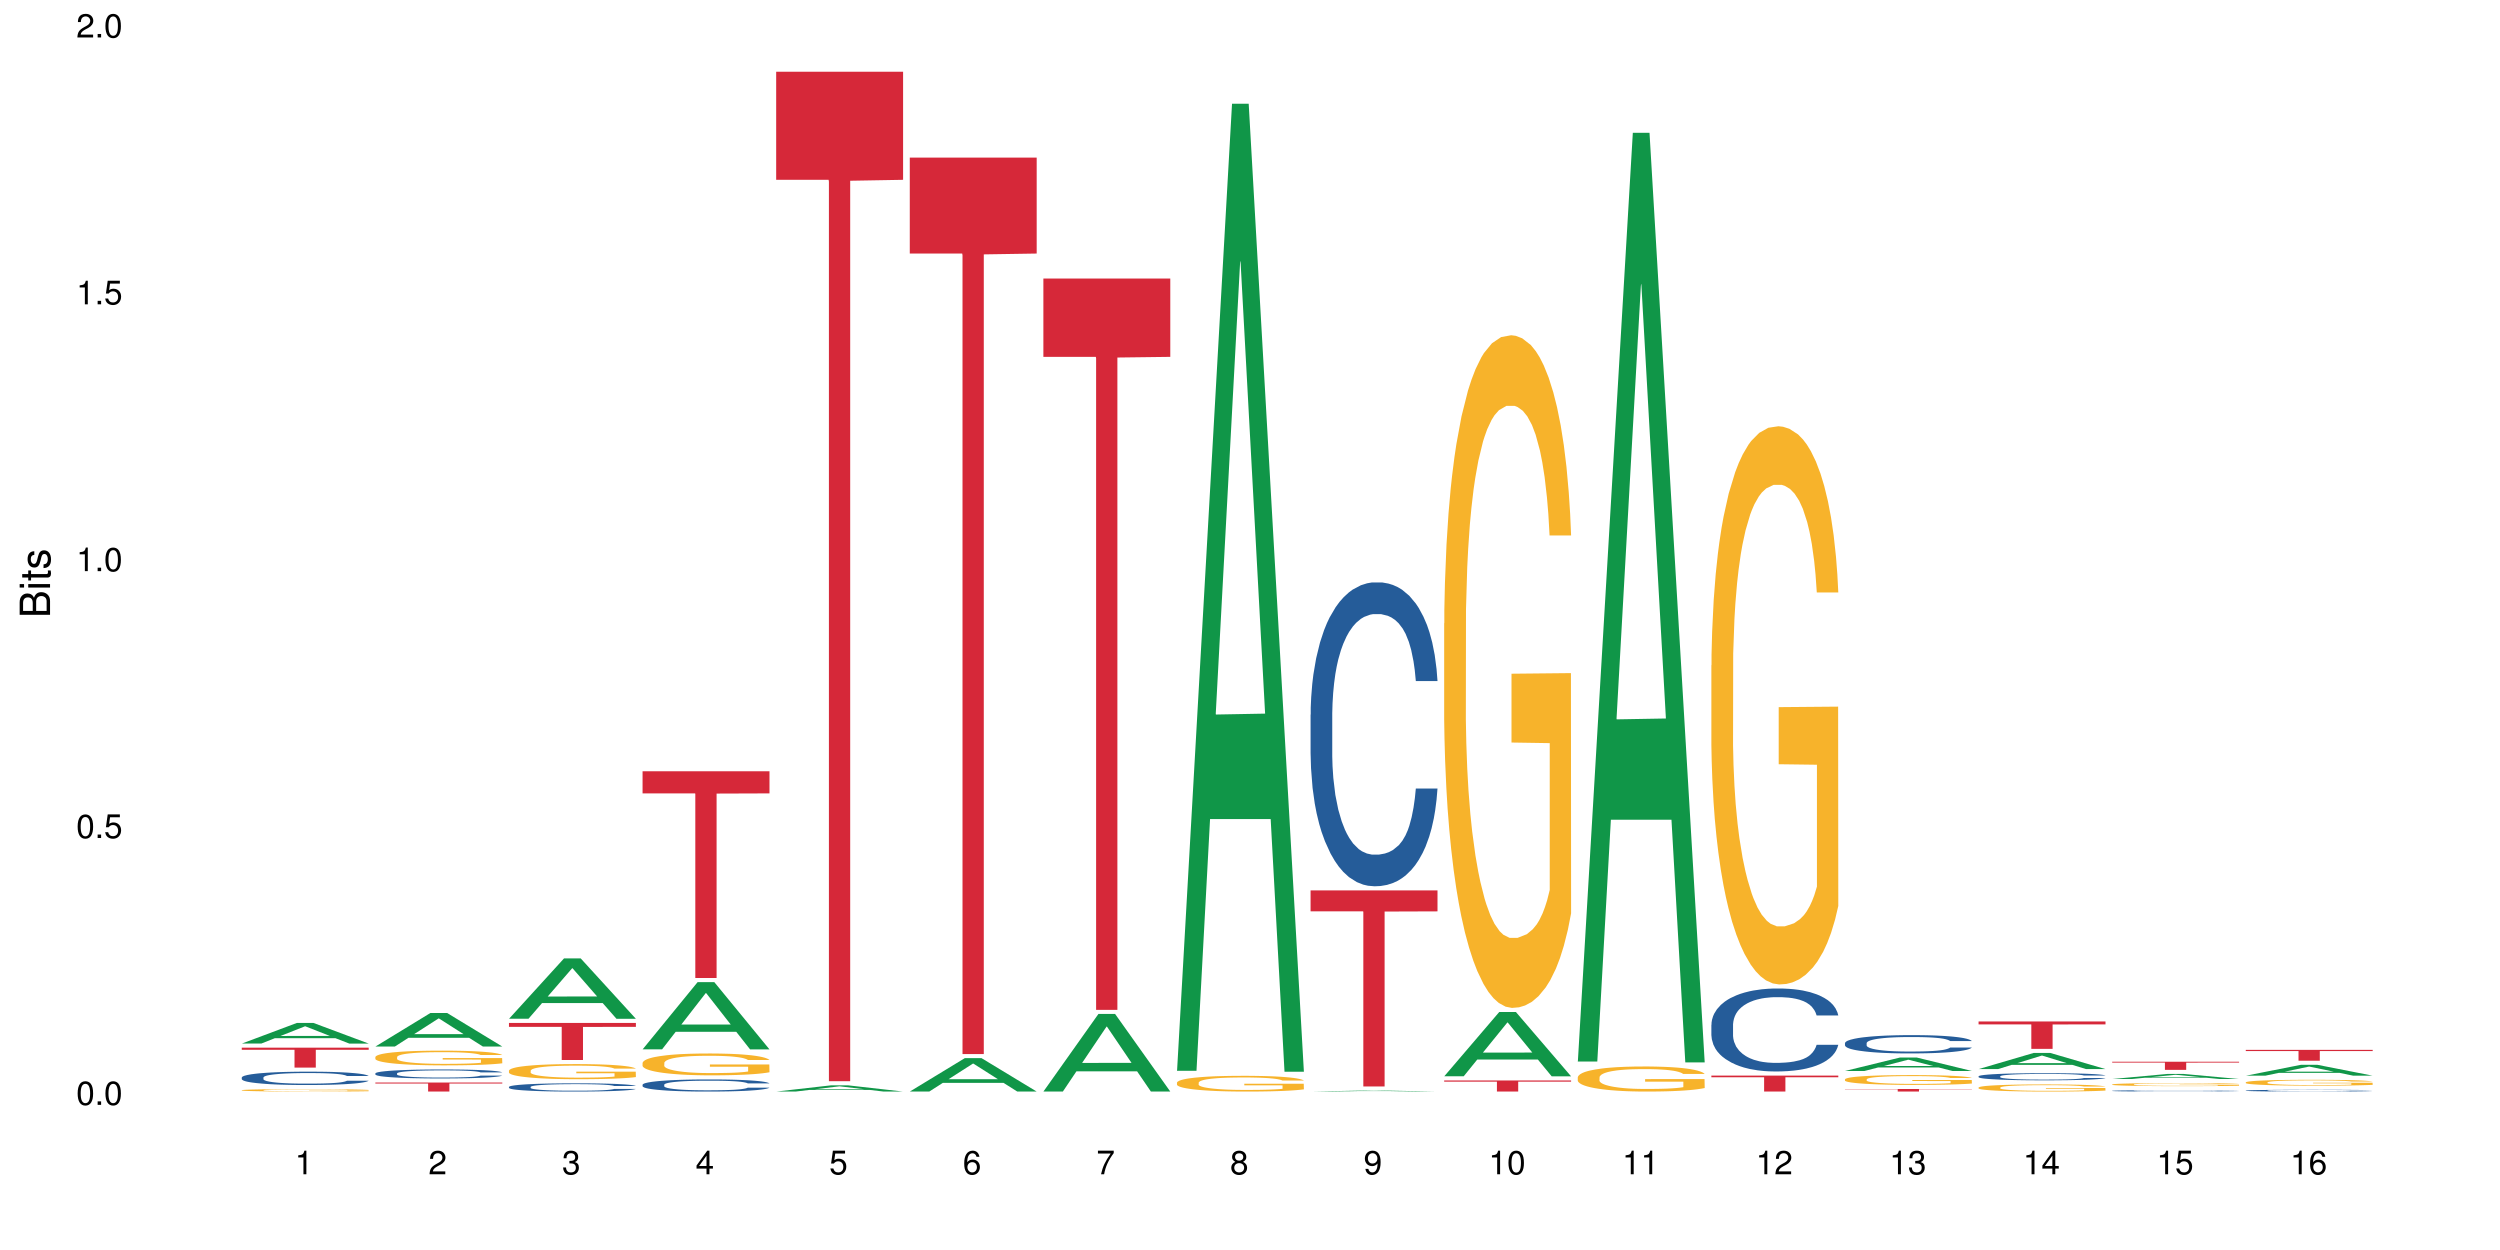 <?xml version="1.0" encoding="UTF-8"?>
<svg xmlns="http://www.w3.org/2000/svg" xmlns:xlink="http://www.w3.org/1999/xlink" width="720pt" height="360pt" viewBox="0 0 720 360" version="1.1">
<defs>
<g>
<symbol overflow="visible" id="glyph0-0">
<path style="stroke:none;" d=""/>
</symbol>
<symbol overflow="visible" id="glyph0-1">
<path style="stroke:none;" d="M 2.641 -6.797 C 2 -6.797 1.422 -6.531 1.078 -6.047 C 0.641 -5.453 0.406 -4.547 0.406 -3.297 C 0.406 -1 1.188 0.219 2.641 0.219 C 4.078 0.219 4.859 -1 4.859 -3.234 C 4.859 -4.562 4.656 -5.438 4.203 -6.047 C 3.844 -6.531 3.281 -6.797 2.641 -6.797 Z M 2.641 -6.047 C 3.547 -6.047 4 -5.125 4 -3.312 C 4 -1.375 3.562 -0.484 2.625 -0.484 C 1.734 -0.484 1.281 -1.422 1.281 -3.281 C 1.281 -5.141 1.734 -6.047 2.641 -6.047 Z M 2.641 -6.047 "/>
</symbol>
<symbol overflow="visible" id="glyph0-2">
<path style="stroke:none;" d="M 1.828 -1 L 0.828 -1 L 0.828 0 L 1.828 0 Z M 1.828 -1 "/>
</symbol>
<symbol overflow="visible" id="glyph0-3">
<path style="stroke:none;" d="M 4.562 -6.797 L 1.062 -6.797 L 0.547 -3.094 L 1.328 -3.094 C 1.719 -3.562 2.047 -3.734 2.578 -3.734 C 3.484 -3.734 4.062 -3.109 4.062 -2.094 C 4.062 -1.125 3.484 -0.531 2.578 -0.531 C 1.828 -0.531 1.375 -0.906 1.188 -1.672 L 0.328 -1.672 C 0.453 -1.109 0.547 -0.844 0.75 -0.594 C 1.125 -0.078 1.828 0.219 2.594 0.219 C 3.969 0.219 4.922 -0.781 4.922 -2.219 C 4.922 -3.562 4.031 -4.484 2.719 -4.484 C 2.25 -4.484 1.859 -4.359 1.469 -4.062 L 1.734 -5.969 L 4.562 -5.969 Z M 4.562 -6.797 "/>
</symbol>
<symbol overflow="visible" id="glyph0-4">
<path style="stroke:none;" d="M 2.484 -4.844 L 2.484 0 L 3.328 0 L 3.328 -6.797 L 2.766 -6.797 C 2.469 -5.75 2.281 -5.609 0.984 -5.453 L 0.984 -4.844 Z M 2.484 -4.844 "/>
</symbol>
<symbol overflow="visible" id="glyph0-5">
<path style="stroke:none;" d="M 4.859 -0.828 L 1.281 -0.828 C 1.359 -1.391 1.672 -1.75 2.5 -2.234 L 3.469 -2.75 C 4.406 -3.266 4.906 -3.969 4.906 -4.812 C 4.906 -5.375 4.672 -5.906 4.266 -6.266 C 3.859 -6.625 3.375 -6.797 2.719 -6.797 C 1.859 -6.797 1.219 -6.5 0.844 -5.922 C 0.609 -5.562 0.5 -5.125 0.484 -4.438 L 1.328 -4.438 C 1.359 -4.906 1.406 -5.188 1.531 -5.406 C 1.75 -5.812 2.188 -6.062 2.703 -6.062 C 3.469 -6.062 4.031 -5.516 4.031 -4.781 C 4.031 -4.25 3.719 -3.797 3.125 -3.438 L 2.234 -2.938 C 0.812 -2.141 0.406 -1.5 0.328 0 L 4.859 0 Z M 4.859 -0.828 "/>
</symbol>
<symbol overflow="visible" id="glyph0-6">
<path style="stroke:none;" d="M 2.125 -3.125 L 2.578 -3.125 C 3.516 -3.125 3.984 -2.703 3.984 -1.891 C 3.984 -1.031 3.469 -0.531 2.578 -0.531 C 1.656 -0.531 1.203 -0.984 1.156 -1.969 L 0.312 -1.969 C 0.344 -1.422 0.438 -1.078 0.609 -0.766 C 0.953 -0.109 1.625 0.219 2.547 0.219 C 3.953 0.219 4.859 -0.609 4.859 -1.906 C 4.859 -2.766 4.516 -3.25 3.703 -3.516 C 4.344 -3.766 4.656 -4.25 4.656 -4.938 C 4.656 -6.109 3.875 -6.797 2.578 -6.797 C 1.203 -6.797 0.484 -6.047 0.453 -4.609 L 1.297 -4.609 C 1.312 -5.016 1.344 -5.25 1.453 -5.453 C 1.641 -5.828 2.062 -6.062 2.594 -6.062 C 3.344 -6.062 3.797 -5.625 3.797 -4.906 C 3.797 -4.422 3.609 -4.141 3.25 -3.984 C 3.016 -3.891 2.719 -3.844 2.125 -3.844 Z M 2.125 -3.125 "/>
</symbol>
<symbol overflow="visible" id="glyph0-7">
<path style="stroke:none;" d="M 3.141 -1.625 L 3.141 0 L 3.984 0 L 3.984 -1.625 L 4.984 -1.625 L 4.984 -2.391 L 3.984 -2.391 L 3.984 -6.797 L 3.359 -6.797 L 0.266 -2.516 L 0.266 -1.625 Z M 3.141 -2.391 L 1 -2.391 L 3.141 -5.359 Z M 3.141 -2.391 "/>
</symbol>
<symbol overflow="visible" id="glyph0-8">
<path style="stroke:none;" d="M 4.781 -5.031 C 4.609 -6.141 3.891 -6.797 2.844 -6.797 C 2.094 -6.797 1.422 -6.438 1.031 -5.828 C 0.609 -5.172 0.406 -4.344 0.406 -3.094 C 0.406 -1.953 0.578 -1.234 0.984 -0.625 C 1.359 -0.078 1.953 0.219 2.703 0.219 C 3.984 0.219 4.922 -0.734 4.922 -2.078 C 4.922 -3.344 4.062 -4.234 2.844 -4.234 C 2.172 -4.234 1.641 -3.969 1.281 -3.469 C 1.281 -5.125 1.828 -6.047 2.797 -6.047 C 3.391 -6.047 3.797 -5.672 3.938 -5.031 Z M 2.734 -3.484 C 3.547 -3.484 4.062 -2.922 4.062 -2 C 4.062 -1.156 3.484 -0.531 2.703 -0.531 C 1.922 -0.531 1.328 -1.188 1.328 -2.047 C 1.328 -2.891 1.906 -3.484 2.734 -3.484 Z M 2.734 -3.484 "/>
</symbol>
<symbol overflow="visible" id="glyph0-9">
<path style="stroke:none;" d="M 4.984 -6.797 L 0.438 -6.797 L 0.438 -5.969 L 4.109 -5.969 C 2.5 -3.656 1.828 -2.234 1.328 0 L 2.219 0 C 2.594 -2.172 3.453 -4.047 4.984 -6.094 Z M 4.984 -6.797 "/>
</symbol>
<symbol overflow="visible" id="glyph0-10">
<path style="stroke:none;" d="M 3.75 -3.578 C 4.453 -4 4.688 -4.344 4.688 -4.984 C 4.688 -6.047 3.844 -6.797 2.641 -6.797 C 1.438 -6.797 0.594 -6.047 0.594 -4.984 C 0.594 -4.359 0.828 -4.016 1.516 -3.578 C 0.734 -3.203 0.359 -2.641 0.359 -1.891 C 0.359 -0.641 1.297 0.219 2.641 0.219 C 3.984 0.219 4.922 -0.641 4.922 -1.875 C 4.922 -2.641 4.531 -3.203 3.75 -3.578 Z M 2.641 -6.047 C 3.359 -6.047 3.812 -5.625 3.812 -4.969 C 3.812 -4.344 3.344 -3.922 2.641 -3.922 C 1.922 -3.922 1.453 -4.344 1.453 -4.984 C 1.453 -5.625 1.922 -6.047 2.641 -6.047 Z M 2.641 -3.203 C 3.484 -3.203 4.062 -2.672 4.062 -1.875 C 4.062 -1.062 3.484 -0.531 2.625 -0.531 C 1.797 -0.531 1.219 -1.078 1.219 -1.875 C 1.219 -2.672 1.797 -3.203 2.641 -3.203 Z M 2.641 -3.203 "/>
</symbol>
<symbol overflow="visible" id="glyph0-11">
<path style="stroke:none;" d="M 0.516 -1.547 C 0.672 -0.438 1.406 0.219 2.438 0.219 C 3.188 0.219 3.859 -0.141 4.266 -0.75 C 4.688 -1.406 4.891 -2.25 4.891 -3.484 C 4.891 -4.625 4.703 -5.359 4.312 -5.953 C 3.938 -6.5 3.344 -6.797 2.594 -6.797 C 1.297 -6.797 0.359 -5.844 0.359 -4.516 C 0.359 -3.25 1.234 -2.344 2.453 -2.344 C 3.094 -2.344 3.562 -2.578 4.016 -3.109 C 4 -1.453 3.469 -0.531 2.5 -0.531 C 1.906 -0.531 1.484 -0.906 1.359 -1.547 Z M 2.578 -6.062 C 3.375 -6.062 3.969 -5.406 3.969 -4.531 C 3.969 -3.688 3.375 -3.094 2.547 -3.094 C 1.734 -3.094 1.234 -3.672 1.234 -4.578 C 1.234 -5.438 1.797 -6.062 2.578 -6.062 Z M 2.578 -6.062 "/>
</symbol>
<symbol overflow="visible" id="glyph1-0">
<path style="stroke:none;" d=""/>
</symbol>
<symbol overflow="visible" id="glyph1-1">
<path style="stroke:none;" d="M 0 -0.953 L 0 -4.891 C 0 -5.719 -0.234 -6.344 -0.734 -6.797 C -1.188 -7.234 -1.812 -7.469 -2.5 -7.469 C -3.547 -7.469 -4.188 -7 -4.625 -5.875 C -4.984 -6.672 -5.641 -7.094 -6.531 -7.094 C -7.156 -7.094 -7.734 -6.859 -8.141 -6.391 C -8.562 -5.938 -8.75 -5.344 -8.75 -4.5 L -8.75 -0.953 Z M -4.984 -2.062 L -7.766 -2.062 L -7.766 -4.219 C -7.766 -4.844 -7.688 -5.203 -7.453 -5.5 C -7.219 -5.812 -6.859 -5.969 -6.375 -5.969 C -5.906 -5.969 -5.531 -5.812 -5.297 -5.5 C -5.062 -5.203 -4.984 -4.844 -4.984 -4.219 Z M -0.984 -2.062 L -4 -2.062 L -4 -4.781 C -4 -5.328 -3.859 -5.688 -3.578 -5.953 C -3.297 -6.219 -2.922 -6.359 -2.484 -6.359 C -2.062 -6.359 -1.688 -6.219 -1.406 -5.953 C -1.109 -5.688 -0.984 -5.328 -0.984 -4.781 Z M -0.984 -2.062 "/>
</symbol>
<symbol overflow="visible" id="glyph1-2">
<path style="stroke:none;" d="M -6.281 -1.797 L -6.281 -0.797 L 0 -0.797 L 0 -1.797 Z M -8.75 -1.797 L -8.75 -0.797 L -7.484 -0.797 L -7.484 -1.797 Z M -8.75 -1.797 "/>
</symbol>
<symbol overflow="visible" id="glyph1-3">
<path style="stroke:none;" d="M -6.281 -3.047 L -6.281 -2.016 L -8.016 -2.016 L -8.016 -1.016 L -6.281 -1.016 L -6.281 -0.172 L -5.469 -0.172 L -5.469 -1.016 L -0.719 -1.016 C -0.078 -1.016 0.281 -1.453 0.281 -2.234 C 0.281 -2.469 0.25 -2.719 0.188 -3.047 L -0.641 -3.047 C -0.609 -2.922 -0.594 -2.766 -0.594 -2.562 C -0.594 -2.141 -0.719 -2.016 -1.156 -2.016 L -5.469 -2.016 L -5.469 -3.047 Z M -6.281 -3.047 "/>
</symbol>
<symbol overflow="visible" id="glyph1-4">
<path style="stroke:none;" d="M -4.531 -5.25 C -5.766 -5.25 -6.469 -4.422 -6.469 -2.969 C -6.469 -1.516 -5.719 -0.562 -4.547 -0.562 C -3.562 -0.562 -3.094 -1.062 -2.734 -2.562 L -2.516 -3.484 C -2.344 -4.188 -2.094 -4.469 -1.625 -4.469 C -1.047 -4.469 -0.641 -3.875 -0.641 -3 C -0.641 -2.453 -0.797 -2 -1.062 -1.75 C -1.25 -1.594 -1.422 -1.531 -1.875 -1.469 L -1.875 -0.406 C -0.422 -0.453 0.281 -1.266 0.281 -2.922 C 0.281 -4.5 -0.5 -5.516 -1.719 -5.516 C -2.656 -5.516 -3.172 -4.984 -3.469 -3.734 L -3.703 -2.766 C -3.891 -1.953 -4.156 -1.609 -4.594 -1.609 C -5.172 -1.609 -5.547 -2.125 -5.547 -2.938 C -5.547 -3.75 -5.203 -4.172 -4.531 -4.203 Z M -4.531 -5.25 "/>
</symbol>
</g>
</defs>
<g id="surface62976">
<rect x="0" y="0" width="720" height="360" style="fill:rgb(100%,100%,100%);fill-opacity:1;stroke:none;"/>
<path style=" stroke:none;fill-rule:nonzero;fill:rgb(6.275%,58.824%,28.235%);fill-opacity:1;" d="M 69.629 300.547 L 69.668 300.543 L 85.484 294.613 L 90.289 294.613 L 106.184 300.551 L 100.598 300.551 L 96.613 299.004 L 79.156 299.004 L 75.254 300.547 L 69.629 300.547 L 80.836 298.359 L 95.012 298.355 L 87.945 295.582 L 87.867 295.578 L 87.789 295.594 L 80.797 298.355 L 80.836 298.359 Z M 69.629 300.547 "/>
<path style=" stroke:none;fill-rule:nonzero;fill:rgb(14.51%,36.078%,60%);fill-opacity:1;" d="M 69.629 310.312 L 69.676 310.312 L 69.676 310.227 L 69.809 310.094 L 70.121 309.926 L 70.434 309.809 L 71.234 309.602 L 72.348 309.398 L 73.508 309.246 L 74.355 309.152 L 75.113 309.082 L 76.852 308.953 L 77.965 308.887 L 79.168 308.828 L 80.641 308.766 L 81.711 308.73 L 84.117 308.676 L 85.898 308.652 L 87.281 308.641 L 90.27 308.641 L 92.051 308.656 L 93.344 308.672 L 94.77 308.699 L 95.973 308.73 L 98.07 308.809 L 99.941 308.906 L 100.789 308.965 L 102.125 309.074 L 103.152 309.18 L 103.863 309.27 L 104.668 309.398 L 105.379 309.559 L 105.914 309.738 L 106.184 309.891 L 99.941 309.891 L 99.629 309.75 L 99.273 309.641 L 98.605 309.496 L 97.938 309.395 L 97 309.293 L 96.152 309.223 L 94.992 309.156 L 93.969 309.117 L 92.898 309.082 L 91.875 309.062 L 89.91 309.043 L 87.637 309.043 L 86.793 309.047 L 85.055 309.078 L 84.117 309.102 L 82.781 309.152 L 81.844 309.195 L 80.73 309.266 L 79.973 309.328 L 79.035 309.418 L 78.367 309.5 L 77.609 309.613 L 77.164 309.703 L 76.762 309.801 L 76.406 309.918 L 76.137 310.039 L 75.961 310.172 L 75.871 310.297 L 75.871 310.84 L 75.961 310.969 L 76.184 311.117 L 76.762 311.328 L 77.609 311.516 L 78.59 311.664 L 79.527 311.77 L 80.059 311.82 L 80.773 311.875 L 81.887 311.945 L 83.492 312.016 L 84.43 312.043 L 85.855 312.07 L 87.328 312.086 L 89.289 312.086 L 91.027 312.07 L 92.184 312.055 L 93.391 312.027 L 95.039 311.965 L 96.062 311.91 L 96.953 311.844 L 97.625 311.777 L 98.07 311.719 L 98.738 311.609 L 99.273 311.492 L 99.676 311.367 L 99.941 311.25 L 106.184 311.25 L 105.914 311.391 L 105.516 311.527 L 105.113 311.629 L 104.488 311.75 L 103.773 311.859 L 102.75 311.984 L 101.902 312.066 L 100.789 312.152 L 99.762 312.219 L 98.648 312.277 L 97 312.348 L 95.93 312.383 L 94.77 312.418 L 93.391 312.445 L 91.648 312.469 L 89.777 312.484 L 88.039 312.488 L 86.168 312.48 L 84.785 312.465 L 82.957 312.434 L 80.684 312.371 L 79.035 312.305 L 77.742 312.238 L 76.629 312.168 L 75.379 312.07 L 73.773 311.918 L 72.793 311.797 L 72.125 311.699 L 71.367 311.562 L 70.832 311.438 L 70.207 311.242 L 69.762 310.992 L 69.629 310.801 Z M 69.629 310.312 "/>
<path style=" stroke:none;fill-rule:nonzero;fill:rgb(96.863%,70.196%,16.863%);fill-opacity:1;" d="M 69.629 313.969 L 69.676 313.969 L 69.676 313.953 L 69.852 313.926 L 70.297 313.887 L 70.879 313.852 L 71.5 313.828 L 71.902 313.812 L 72.57 313.793 L 73.152 313.781 L 74.621 313.75 L 76.496 313.723 L 77.52 313.711 L 78.68 313.703 L 80.328 313.688 L 81.086 313.684 L 83.402 313.676 L 86.035 313.668 L 88.93 313.664 L 90.27 313.668 L 92.098 313.668 L 94.594 313.676 L 96.02 313.684 L 97.133 313.688 L 98.293 313.699 L 99.719 313.711 L 101.055 313.727 L 102.125 313.742 L 103.195 313.762 L 104.086 313.781 L 104.844 313.805 L 105.516 313.832 L 105.914 313.852 L 106.184 313.875 L 99.984 313.875 L 99.629 313.852 L 99.227 313.836 L 98.559 313.816 L 97.223 313.785 L 95.973 313.77 L 94.906 313.762 L 93.566 313.75 L 92.273 313.746 L 90.805 313.742 L 89.91 313.738 L 87.551 313.738 L 85.41 313.746 L 84.16 313.75 L 83.27 313.754 L 82.023 313.766 L 81.266 313.773 L 80.816 313.777 L 79.48 313.797 L 78.59 313.816 L 78.098 313.828 L 77.477 313.848 L 77.027 313.863 L 76.539 313.891 L 76.27 313.91 L 75.914 313.953 L 75.871 314.07 L 76.004 314.094 L 76.27 314.121 L 76.629 314.145 L 77.164 314.168 L 77.699 314.188 L 78.633 314.211 L 79.438 314.227 L 80.059 314.238 L 81.266 314.258 L 81.754 314.262 L 82.914 314.273 L 84.117 314.281 L 85.59 314.289 L 86.703 314.293 L 88.484 314.297 L 90.758 314.297 L 93.434 314.293 L 95.129 314.289 L 96.285 314.281 L 97.043 314.277 L 97.98 314.273 L 98.648 314.266 L 99.273 314.258 L 100.031 314.246 L 100.031 314.094 L 89.02 314.094 L 89.02 314.02 L 106.137 314.02 L 106.184 314.273 L 105.246 314.289 L 104.086 314.305 L 102.973 314.32 L 101.812 314.328 L 100.164 314.34 L 98.828 314.348 L 96.777 314.359 L 94.906 314.363 L 92.941 314.367 L 91.203 314.371 L 87.328 314.371 L 85.363 314.367 L 83.805 314.359 L 82.379 314.355 L 80.953 314.344 L 79.168 314.332 L 78.012 314.32 L 76.805 314.309 L 75.602 314.293 L 74.531 314.273 L 73.82 314.262 L 73.105 314.246 L 72.348 314.227 L 71.637 314.203 L 71.102 314.184 L 70.609 314.16 L 70.254 314.141 L 69.898 314.109 L 69.719 314.09 L 69.629 314.066 Z M 69.629 313.969 "/>
<path style=" stroke:none;fill-rule:nonzero;fill:rgb(83.922%,15.686%,22.353%);fill-opacity:1;" d="M 69.629 301.73 L 106.184 301.73 L 106.184 302.344 L 90.949 302.352 L 90.949 307.461 L 84.82 307.461 L 84.82 302.355 L 84.73 302.344 L 69.629 302.344 Z M 69.629 301.73 "/>
<path style=" stroke:none;fill-rule:nonzero;fill:rgb(6.275%,58.824%,28.235%);fill-opacity:1;" d="M 108.105 301.395 L 108.145 301.387 L 123.961 291.738 L 128.766 291.738 L 144.66 301.402 L 139.074 301.402 L 135.09 298.883 L 117.637 298.883 L 113.73 301.395 L 108.105 301.395 L 119.312 297.836 L 133.492 297.828 L 126.422 293.316 L 126.344 293.309 L 126.266 293.336 L 119.273 297.828 L 119.312 297.836 Z M 108.105 301.395 "/>
<path style=" stroke:none;fill-rule:nonzero;fill:rgb(14.51%,36.078%,60%);fill-opacity:1;" d="M 108.105 309.133 L 108.152 309.133 L 108.152 309.074 L 108.285 308.984 L 108.598 308.871 L 108.91 308.793 L 109.711 308.652 L 110.824 308.52 L 111.984 308.414 L 112.832 308.352 L 113.59 308.305 L 115.328 308.219 L 116.441 308.172 L 117.645 308.133 L 119.117 308.09 L 120.188 308.066 L 122.594 308.031 L 124.375 308.012 L 125.758 308.008 L 128.746 308.008 L 130.527 308.016 L 131.82 308.027 L 133.246 308.047 L 134.453 308.066 L 136.547 308.121 L 138.418 308.188 L 139.266 308.223 L 140.602 308.297 L 141.629 308.367 L 142.34 308.43 L 143.145 308.52 L 143.855 308.625 L 144.391 308.746 L 144.66 308.848 L 138.418 308.848 L 138.105 308.754 L 137.75 308.68 L 137.082 308.582 L 136.414 308.512 L 135.477 308.445 L 134.629 308.398 L 133.469 308.355 L 132.445 308.324 L 131.375 308.305 L 130.352 308.289 L 128.391 308.277 L 126.117 308.277 L 125.27 308.281 L 123.531 308.301 L 122.594 308.316 L 121.258 308.352 L 120.32 308.379 L 119.207 308.43 L 118.449 308.469 L 117.512 308.531 L 116.844 308.586 L 116.086 308.664 L 115.641 308.723 L 115.238 308.789 L 114.883 308.867 L 114.613 308.949 L 114.438 309.035 L 114.348 309.121 L 114.348 309.488 L 114.438 309.574 L 114.66 309.676 L 115.238 309.82 L 116.086 309.945 L 117.066 310.043 L 118.004 310.113 L 118.539 310.148 L 119.25 310.188 L 120.363 310.234 L 121.969 310.281 L 122.906 310.301 L 124.332 310.32 L 125.805 310.328 L 127.766 310.328 L 129.504 310.32 L 130.664 310.309 L 131.867 310.289 L 133.516 310.246 L 134.539 310.211 L 135.434 310.164 L 136.102 310.121 L 136.547 310.082 L 137.215 310.008 L 137.75 309.93 L 138.152 309.844 L 138.418 309.766 L 144.66 309.766 L 144.391 309.859 L 143.992 309.953 L 143.59 310.02 L 142.965 310.102 L 142.254 310.176 L 141.227 310.258 L 140.379 310.312 L 139.266 310.375 L 138.242 310.418 L 137.125 310.457 L 135.477 310.508 L 134.406 310.531 L 133.246 310.551 L 131.867 310.57 L 130.129 310.586 L 128.254 310.598 L 126.516 310.598 L 124.645 310.594 L 123.262 310.586 L 121.434 310.562 L 119.16 310.52 L 117.512 310.477 L 116.219 310.43 L 115.105 310.383 L 113.855 310.32 L 112.254 310.215 L 111.27 310.133 L 110.602 310.066 L 109.844 309.977 L 109.309 309.891 L 108.688 309.758 L 108.238 309.59 L 108.105 309.461 Z M 108.105 309.133 "/>
<path style=" stroke:none;fill-rule:nonzero;fill:rgb(96.863%,70.196%,16.863%);fill-opacity:1;" d="M 108.105 304.402 L 108.152 304.398 L 108.152 304.32 L 108.328 304.145 L 108.773 303.906 L 109.355 303.707 L 109.98 303.551 L 110.379 303.473 L 111.047 303.355 L 111.629 303.27 L 113.098 303.094 L 114.973 302.934 L 115.996 302.863 L 117.156 302.797 L 118.805 302.723 L 119.562 302.695 L 121.879 302.633 L 124.512 302.594 L 127.406 302.582 L 128.746 302.586 L 130.574 302.602 L 133.07 302.645 L 134.496 302.684 L 135.609 302.723 L 136.77 302.773 L 138.195 302.852 L 139.531 302.945 L 140.602 303.039 L 141.672 303.152 L 142.562 303.277 L 143.32 303.414 L 143.992 303.574 L 144.391 303.711 L 144.66 303.848 L 138.465 303.848 L 138.105 303.711 L 137.707 303.605 L 137.035 303.48 L 136.367 303.387 L 135.699 303.312 L 134.453 303.211 L 133.383 303.148 L 132.043 303.094 L 130.75 303.059 L 129.281 303.039 L 128.391 303.031 L 126.027 303.031 L 123.887 303.055 L 122.637 303.086 L 121.746 303.117 L 120.5 303.176 L 119.742 303.223 L 119.297 303.254 L 117.957 303.375 L 117.066 303.484 L 116.574 303.555 L 115.953 303.672 L 115.508 303.777 L 115.016 303.934 L 114.75 304.047 L 114.391 304.312 L 114.348 305.008 L 114.48 305.156 L 114.75 305.316 L 115.105 305.453 L 115.641 305.602 L 116.176 305.715 L 117.109 305.867 L 117.914 305.965 L 118.539 306.031 L 119.742 306.137 L 120.23 306.172 L 121.391 306.242 L 122.594 306.297 L 124.066 306.344 L 125.18 306.367 L 126.961 306.387 L 129.234 306.387 L 131.91 306.363 L 133.605 306.332 L 134.762 306.301 L 135.52 306.273 L 136.457 306.23 L 137.125 306.191 L 137.75 306.148 L 138.508 306.082 L 138.508 305.156 L 127.496 305.152 L 127.496 304.719 L 144.613 304.715 L 144.66 306.23 L 143.723 306.336 L 142.562 306.434 L 141.449 306.512 L 140.289 306.578 L 138.641 306.652 L 137.305 306.699 L 135.254 306.754 L 133.383 306.789 L 131.422 306.812 L 129.68 306.824 L 127.633 306.828 L 125.805 306.82 L 123.844 306.797 L 122.281 306.766 L 120.855 306.727 L 119.43 306.676 L 117.645 306.594 L 116.488 306.527 L 115.285 306.445 L 114.078 306.352 L 113.012 306.246 L 112.297 306.164 L 111.582 306.07 L 110.824 305.953 L 110.113 305.824 L 109.578 305.703 L 109.086 305.566 L 108.73 305.438 L 108.375 305.266 L 108.195 305.125 L 108.105 305.004 Z M 108.105 304.402 "/>
<path style=" stroke:none;fill-rule:nonzero;fill:rgb(83.922%,15.686%,22.353%);fill-opacity:1;" d="M 108.105 311.777 L 144.66 311.777 L 144.66 312.055 L 129.426 312.059 L 129.426 314.371 L 123.297 314.371 L 123.297 312.059 L 123.207 312.055 L 108.105 312.055 Z M 108.105 311.777 "/>
<path style=" stroke:none;fill-rule:nonzero;fill:rgb(6.275%,58.824%,28.235%);fill-opacity:1;" d="M 146.582 293.402 L 146.621 293.387 L 162.438 276.02 L 167.242 276.02 L 183.137 293.418 L 177.551 293.418 L 173.57 288.879 L 156.113 288.879 L 152.207 293.402 L 146.582 293.402 L 157.793 287 L 171.969 286.98 L 164.898 278.863 L 164.82 278.844 L 164.742 278.895 L 157.754 286.98 L 157.793 287 Z M 146.582 293.402 "/>
<path style=" stroke:none;fill-rule:nonzero;fill:rgb(14.51%,36.078%,60%);fill-opacity:1;" d="M 146.582 313.027 L 146.629 313.023 L 146.629 312.973 L 146.762 312.891 L 147.074 312.785 L 147.387 312.715 L 148.188 312.586 L 149.301 312.461 L 150.461 312.367 L 151.309 312.309 L 152.066 312.266 L 153.805 312.188 L 154.918 312.145 L 156.121 312.109 L 157.594 312.07 L 158.664 312.051 L 161.07 312.016 L 162.855 312 L 164.234 311.992 L 167.223 311.992 L 169.004 312 L 170.297 312.012 L 171.727 312.031 L 172.93 312.051 L 175.023 312.098 L 176.895 312.156 L 177.742 312.191 L 179.078 312.262 L 180.105 312.324 L 180.82 312.383 L 181.621 312.461 L 182.336 312.559 L 182.867 312.672 L 183.137 312.766 L 176.895 312.766 L 176.582 312.676 L 176.227 312.609 L 175.559 312.52 L 174.891 312.457 L 173.953 312.395 L 173.105 312.352 L 171.949 312.312 L 170.922 312.285 L 169.852 312.266 L 168.828 312.254 L 166.867 312.238 L 164.594 312.238 L 163.746 312.246 L 162.008 312.262 L 161.07 312.277 L 159.734 312.309 L 158.797 312.336 L 157.684 312.379 L 156.926 312.418 L 155.988 312.473 L 155.32 312.523 L 154.562 312.594 L 154.117 312.648 L 153.715 312.711 L 153.359 312.781 L 153.09 312.859 L 152.914 312.938 L 152.824 313.016 L 152.824 313.352 L 152.914 313.43 L 153.137 313.523 L 153.715 313.656 L 154.562 313.77 L 155.543 313.863 L 156.48 313.926 L 157.016 313.957 L 157.727 313.992 L 158.844 314.035 L 160.445 314.078 L 161.383 314.098 L 162.809 314.113 L 164.281 314.121 L 166.242 314.121 L 167.98 314.113 L 169.141 314.102 L 170.344 314.086 L 171.992 314.051 L 173.016 314.016 L 173.91 313.973 L 174.578 313.93 L 175.023 313.898 L 175.691 313.828 L 176.227 313.754 L 176.629 313.68 L 176.895 313.605 L 183.137 313.605 L 182.867 313.691 L 182.469 313.777 L 182.066 313.84 L 181.441 313.918 L 180.73 313.984 L 179.703 314.059 L 178.855 314.109 L 177.742 314.164 L 176.719 314.207 L 175.602 314.242 L 173.953 314.285 L 172.883 314.309 L 171.727 314.328 L 170.344 314.344 L 168.605 314.359 L 166.73 314.367 L 164.992 314.371 L 163.121 314.367 L 161.738 314.359 L 159.91 314.34 L 157.637 314.301 L 155.988 314.258 L 154.695 314.215 L 153.582 314.172 L 152.332 314.113 L 150.73 314.02 L 149.75 313.945 L 149.078 313.883 L 148.32 313.801 L 147.785 313.723 L 147.164 313.602 L 146.719 313.445 L 146.582 313.328 Z M 146.582 313.027 "/>
<path style=" stroke:none;fill-rule:nonzero;fill:rgb(96.863%,70.196%,16.863%);fill-opacity:1;" d="M 146.582 308.324 L 146.629 308.32 L 146.629 308.238 L 146.805 308.062 L 147.25 307.812 L 147.832 307.613 L 148.457 307.453 L 148.855 307.367 L 149.523 307.25 L 150.105 307.16 L 151.574 306.984 L 153.449 306.816 L 154.473 306.746 L 155.633 306.676 L 157.281 306.602 L 158.039 306.574 L 160.359 306.508 L 162.988 306.469 L 165.887 306.457 L 167.223 306.461 L 169.051 306.477 L 171.547 306.523 L 172.973 306.562 L 174.086 306.602 L 175.246 306.652 L 176.672 306.734 L 178.012 306.828 L 179.078 306.922 L 180.148 307.043 L 181.043 307.168 L 181.801 307.309 L 182.469 307.477 L 182.867 307.617 L 183.137 307.754 L 176.941 307.754 L 176.582 307.617 L 176.184 307.508 L 175.516 307.375 L 174.844 307.281 L 174.176 307.207 L 172.93 307.102 L 171.859 307.039 L 170.52 306.984 L 169.227 306.945 L 167.758 306.922 L 166.867 306.914 L 164.504 306.914 L 162.363 306.941 L 161.117 306.977 L 160.223 307.008 L 158.977 307.066 L 158.219 307.113 L 157.773 307.145 L 156.434 307.27 L 155.543 307.379 L 155.055 307.457 L 154.43 307.574 L 153.984 307.684 L 153.492 307.844 L 153.227 307.961 L 152.867 308.23 L 152.824 308.949 L 152.957 309.098 L 153.227 309.262 L 153.582 309.406 L 154.117 309.555 L 154.652 309.672 L 155.586 309.828 L 156.391 309.93 L 157.016 309.996 L 158.219 310.105 L 158.707 310.141 L 159.867 310.211 L 161.07 310.27 L 162.543 310.316 L 163.656 310.34 L 165.438 310.359 L 167.711 310.359 L 170.387 310.336 L 172.082 310.305 L 173.242 310.273 L 174 310.242 L 174.934 310.199 L 175.602 310.16 L 176.227 310.117 L 176.984 310.051 L 176.984 309.098 L 165.973 309.094 L 165.973 308.648 L 183.094 308.645 L 183.137 310.199 L 182.199 310.309 L 181.043 310.41 L 179.926 310.492 L 178.77 310.559 L 177.117 310.633 L 175.781 310.68 L 173.73 310.738 L 171.859 310.773 L 169.898 310.797 L 168.16 310.809 L 166.109 310.812 L 164.281 310.805 L 162.32 310.781 L 160.758 310.75 L 159.332 310.711 L 157.906 310.656 L 156.121 310.574 L 154.965 310.508 L 153.762 310.422 L 152.555 310.324 L 151.488 310.215 L 150.773 310.133 L 150.059 310.039 L 149.301 309.918 L 148.59 309.781 L 148.055 309.66 L 147.562 309.52 L 147.207 309.391 L 146.852 309.211 L 146.672 309.066 L 146.582 308.945 Z M 146.582 308.324 "/>
<path style=" stroke:none;fill-rule:nonzero;fill:rgb(83.922%,15.686%,22.353%);fill-opacity:1;" d="M 146.582 294.598 L 183.137 294.598 L 183.137 295.742 L 167.902 295.75 L 167.902 305.277 L 161.773 305.277 L 161.773 295.762 L 161.684 295.742 L 146.582 295.742 Z M 146.582 294.598 "/>
<path style=" stroke:none;fill-rule:nonzero;fill:rgb(6.275%,58.824%,28.235%);fill-opacity:1;" d="M 185.059 302.207 L 185.098 302.188 L 200.914 282.852 L 205.719 282.852 L 221.613 302.227 L 216.027 302.227 L 212.047 297.168 L 194.59 297.168 L 190.684 302.207 L 185.059 302.207 L 196.27 295.074 L 210.445 295.059 L 203.375 286.016 L 203.297 285.996 L 203.219 286.051 L 196.23 295.059 L 196.27 295.074 Z M 185.059 302.207 "/>
<path style=" stroke:none;fill-rule:nonzero;fill:rgb(14.51%,36.078%,60%);fill-opacity:1;" d="M 185.059 312.398 L 185.105 312.395 L 185.105 312.316 L 185.238 312.195 L 185.551 312.043 L 185.863 311.938 L 186.664 311.75 L 187.781 311.566 L 188.938 311.426 L 189.785 311.344 L 190.543 311.281 L 192.281 311.164 L 193.395 311.102 L 194.602 311.047 L 196.07 310.992 L 197.141 310.961 L 199.547 310.91 L 201.332 310.887 L 202.711 310.879 L 205.699 310.879 L 207.484 310.891 L 208.773 310.906 L 210.203 310.934 L 211.406 310.961 L 213.5 311.031 L 215.371 311.121 L 216.219 311.172 L 217.559 311.27 L 218.582 311.367 L 219.297 311.449 L 220.098 311.566 L 220.812 311.711 L 221.348 311.875 L 221.613 312.012 L 215.371 312.012 L 215.062 311.883 L 214.703 311.785 L 214.035 311.656 L 213.367 311.562 L 212.43 311.469 L 211.582 311.41 L 210.426 311.348 L 209.398 311.309 L 208.328 311.281 L 207.305 311.262 L 205.344 311.242 L 203.07 311.242 L 202.223 311.25 L 200.484 311.273 L 199.547 311.297 L 198.211 311.34 L 197.273 311.383 L 196.16 311.445 L 195.402 311.5 L 194.465 311.586 L 193.797 311.656 L 193.039 311.762 L 192.594 311.844 L 192.191 311.934 L 191.836 312.039 L 191.57 312.148 L 191.391 312.266 L 191.301 312.383 L 191.301 312.875 L 191.391 312.992 L 191.613 313.125 L 192.191 313.32 L 193.039 313.488 L 194.02 313.625 L 194.957 313.719 L 195.492 313.766 L 196.203 313.816 L 197.32 313.879 L 198.922 313.941 L 199.859 313.969 L 201.285 313.992 L 202.758 314.008 L 204.719 314.008 L 206.457 313.992 L 207.617 313.977 L 208.82 313.953 L 210.469 313.898 L 211.496 313.848 L 212.387 313.785 L 213.055 313.727 L 213.5 313.676 L 214.168 313.574 L 214.703 313.469 L 215.105 313.355 L 215.371 313.246 L 221.613 313.246 L 221.348 313.375 L 220.945 313.5 L 220.543 313.594 L 219.918 313.703 L 219.207 313.801 L 218.18 313.914 L 217.336 313.988 L 216.219 314.066 L 215.195 314.129 L 214.078 314.184 L 212.43 314.246 L 211.359 314.277 L 210.203 314.309 L 208.82 314.332 L 207.082 314.355 L 205.211 314.367 L 203.469 314.371 L 201.598 314.363 L 200.215 314.352 L 198.391 314.324 L 196.117 314.266 L 194.465 314.203 L 193.172 314.145 L 192.059 314.082 L 190.812 313.992 L 189.207 313.855 L 188.227 313.746 L 187.555 313.656 L 186.797 313.531 L 186.266 313.418 L 185.641 313.242 L 185.195 313.016 L 185.059 312.84 Z M 185.059 312.398 "/>
<path style=" stroke:none;fill-rule:nonzero;fill:rgb(96.863%,70.196%,16.863%);fill-opacity:1;" d="M 185.059 306.102 L 185.105 306.094 L 185.105 305.98 L 185.281 305.723 L 185.73 305.363 L 186.309 305.07 L 186.934 304.84 L 187.332 304.723 L 188.004 304.547 L 188.582 304.422 L 190.055 304.164 L 191.926 303.922 L 192.949 303.816 L 194.109 303.719 L 195.758 303.609 L 196.516 303.57 L 198.836 303.48 L 201.465 303.422 L 204.363 303.406 L 205.699 303.41 L 207.527 303.434 L 210.023 303.496 L 211.449 303.555 L 212.562 303.609 L 213.723 303.688 L 215.148 303.801 L 216.488 303.938 L 217.559 304.078 L 218.625 304.25 L 219.52 304.434 L 220.277 304.633 L 220.945 304.875 L 221.348 305.078 L 221.613 305.277 L 215.418 305.277 L 215.062 305.078 L 214.66 304.922 L 213.992 304.73 L 213.32 304.594 L 212.652 304.484 L 211.406 304.336 L 210.336 304.242 L 209 304.164 L 207.707 304.113 L 206.234 304.078 L 205.344 304.066 L 202.98 304.066 L 200.84 304.105 L 199.594 304.152 L 198.699 304.199 L 197.453 304.285 L 196.695 304.352 L 196.25 304.398 L 194.91 304.578 L 194.02 304.738 L 193.531 304.848 L 192.906 305.02 L 192.461 305.176 L 191.969 305.406 L 191.703 305.578 L 191.344 305.969 L 191.301 307.004 L 191.434 307.223 L 191.703 307.457 L 192.059 307.664 L 192.594 307.883 L 193.129 308.051 L 194.066 308.273 L 194.867 308.422 L 195.492 308.52 L 196.695 308.676 L 197.184 308.727 L 198.344 308.832 L 199.547 308.91 L 201.02 308.98 L 202.133 309.016 L 203.918 309.043 L 206.191 309.043 L 208.863 309.008 L 210.559 308.965 L 211.719 308.918 L 212.477 308.879 L 213.41 308.812 L 214.078 308.758 L 214.703 308.691 L 215.461 308.594 L 215.461 307.223 L 204.453 307.215 L 204.453 306.57 L 221.57 306.566 L 221.613 308.812 L 220.676 308.969 L 219.52 309.117 L 218.402 309.234 L 217.246 309.332 L 215.594 309.441 L 214.258 309.508 L 212.207 309.59 L 210.336 309.641 L 208.375 309.676 L 206.637 309.695 L 204.586 309.699 L 202.758 309.688 L 200.797 309.652 L 199.234 309.605 L 197.809 309.551 L 196.383 309.477 L 194.602 309.355 L 193.441 309.258 L 192.238 309.137 L 191.035 308.992 L 189.965 308.836 L 189.25 308.715 L 188.539 308.578 L 187.781 308.406 L 187.066 308.211 L 186.531 308.031 L 186.039 307.832 L 185.684 307.641 L 185.328 307.383 L 185.148 307.176 L 185.059 306.996 Z M 185.059 306.102 "/>
<path style=" stroke:none;fill-rule:nonzero;fill:rgb(83.922%,15.686%,22.353%);fill-opacity:1;" d="M 185.059 222.121 L 221.613 222.121 L 221.613 228.496 L 206.379 228.551 L 206.379 281.672 L 200.25 281.672 L 200.25 228.605 L 200.16 228.496 L 185.059 228.496 Z M 185.059 222.121 "/>
<path style=" stroke:none;fill-rule:nonzero;fill:rgb(6.275%,58.824%,28.235%);fill-opacity:1;" d="M 223.539 314.367 L 223.578 314.367 L 239.391 312.57 L 244.195 312.57 L 260.09 314.371 L 254.504 314.371 L 250.523 313.902 L 233.066 313.902 L 229.16 314.367 L 223.539 314.367 L 234.746 313.707 L 248.922 313.703 L 241.852 312.867 L 241.773 312.863 L 241.695 312.867 L 234.707 313.703 L 234.746 313.707 Z M 223.539 314.367 "/>
<path style=" stroke:none;fill-rule:nonzero;fill:rgb(83.922%,15.686%,22.353%);fill-opacity:1;" d="M 223.539 20.664 L 260.09 20.664 L 260.09 51.785 L 244.855 52.055 L 244.855 311.391 L 238.727 311.391 L 238.727 52.328 L 238.637 51.785 L 223.539 51.785 Z M 223.539 20.664 "/>
<path style=" stroke:none;fill-rule:nonzero;fill:rgb(6.275%,58.824%,28.235%);fill-opacity:1;" d="M 262.016 314.363 L 262.055 314.352 L 277.871 304.742 L 282.672 304.742 L 298.566 314.371 L 292.984 314.371 L 289 311.859 L 271.543 311.859 L 267.637 314.363 L 262.016 314.363 L 273.223 310.816 L 287.398 310.809 L 280.328 306.316 L 280.25 306.309 L 280.172 306.336 L 273.184 310.809 L 273.223 310.816 Z M 262.016 314.363 "/>
<path style=" stroke:none;fill-rule:nonzero;fill:rgb(83.922%,15.686%,22.353%);fill-opacity:1;" d="M 262.016 45.383 L 298.566 45.383 L 298.566 73.02 L 283.332 73.262 L 283.332 303.562 L 277.203 303.562 L 277.203 73.504 L 277.113 73.02 L 262.016 73.02 Z M 262.016 45.383 "/>
<path style=" stroke:none;fill-rule:nonzero;fill:rgb(6.275%,58.824%,28.235%);fill-opacity:1;" d="M 300.492 314.352 L 300.531 314.328 L 316.348 292.02 L 321.148 292.02 L 337.043 314.371 L 331.461 314.371 L 327.477 308.535 L 310.02 308.535 L 306.113 314.352 L 300.492 314.352 L 311.699 306.121 L 325.875 306.102 L 318.809 295.672 L 318.73 295.648 L 318.652 295.711 L 311.66 306.102 L 311.699 306.121 Z M 300.492 314.352 "/>
<path style=" stroke:none;fill-rule:nonzero;fill:rgb(83.922%,15.686%,22.353%);fill-opacity:1;" d="M 300.492 80.227 L 337.043 80.227 L 337.043 102.773 L 321.809 102.969 L 321.809 290.84 L 315.68 290.84 L 315.68 103.168 L 315.594 102.773 L 300.492 102.773 Z M 300.492 80.227 "/>
<path style=" stroke:none;fill-rule:nonzero;fill:rgb(6.275%,58.824%,28.235%);fill-opacity:1;" d="M 338.969 308.395 L 339.008 308.133 L 354.824 29.883 L 359.625 29.883 L 375.52 308.656 L 369.938 308.656 L 365.953 235.887 L 348.496 235.887 L 344.59 308.395 L 338.969 308.395 L 350.176 205.785 L 364.352 205.523 L 357.285 75.43 L 357.207 75.168 L 357.129 75.953 L 350.137 205.523 L 350.176 205.785 Z M 338.969 308.395 "/>
<path style=" stroke:none;fill-rule:nonzero;fill:rgb(96.863%,70.196%,16.863%);fill-opacity:1;" d="M 338.969 311.777 L 339.012 311.773 L 339.012 311.691 L 339.191 311.504 L 339.637 311.25 L 340.215 311.039 L 340.84 310.871 L 341.242 310.785 L 341.91 310.66 L 342.488 310.57 L 343.961 310.383 L 345.832 310.211 L 346.859 310.137 L 348.016 310.066 L 349.668 309.984 L 350.426 309.957 L 352.742 309.891 L 355.371 309.848 L 358.27 309.836 L 359.605 309.84 L 361.434 309.859 L 363.93 309.902 L 365.359 309.945 L 366.473 309.984 L 367.633 310.039 L 369.059 310.121 L 370.395 310.223 L 371.465 310.32 L 372.535 310.445 L 373.426 310.578 L 374.184 310.723 L 374.852 310.898 L 375.254 311.043 L 375.52 311.188 L 369.324 311.188 L 368.969 311.043 L 368.566 310.93 L 367.898 310.793 L 367.23 310.695 L 366.562 310.617 L 365.312 310.508 L 364.242 310.441 L 362.906 310.383 L 361.613 310.348 L 360.141 310.32 L 359.25 310.312 L 356.887 310.312 L 354.75 310.344 L 353.5 310.375 L 352.609 310.41 L 351.359 310.469 L 350.602 310.52 L 350.156 310.555 L 348.82 310.68 L 347.93 310.797 L 347.438 310.875 L 346.812 311 L 346.367 311.113 L 345.879 311.277 L 345.609 311.402 L 345.254 311.684 L 345.207 312.43 L 345.344 312.586 L 345.609 312.758 L 345.965 312.906 L 346.5 313.062 L 347.035 313.184 L 347.973 313.344 L 348.773 313.453 L 349.398 313.523 L 350.602 313.633 L 351.094 313.672 L 352.254 313.746 L 353.457 313.805 L 354.926 313.852 L 356.043 313.879 L 357.824 313.898 L 360.098 313.898 L 362.773 313.875 L 364.465 313.84 L 365.625 313.809 L 366.383 313.777 L 367.32 313.734 L 367.988 313.691 L 368.613 313.645 L 369.371 313.574 L 369.371 312.586 L 358.359 312.582 L 358.359 312.117 L 375.477 312.113 L 375.52 313.734 L 374.586 313.844 L 373.426 313.953 L 372.312 314.035 L 371.152 314.105 L 369.504 314.184 L 368.168 314.234 L 366.117 314.293 L 364.242 314.328 L 362.281 314.355 L 360.543 314.367 L 358.492 314.371 L 356.664 314.363 L 354.703 314.336 L 353.145 314.305 L 351.719 314.262 L 350.289 314.211 L 348.508 314.121 L 347.348 314.051 L 346.145 313.965 L 344.941 313.863 L 343.871 313.75 L 343.16 313.664 L 342.445 313.562 L 341.688 313.438 L 340.973 313.297 L 340.438 313.168 L 339.949 313.023 L 339.594 312.887 L 339.234 312.703 L 339.059 312.555 L 338.969 312.426 Z M 338.969 311.777 "/>
<path style=" stroke:none;fill-rule:nonzero;fill:rgb(6.275%,58.824%,28.235%);fill-opacity:1;" d="M 377.445 314.371 L 377.484 314.371 L 393.301 314.07 L 398.105 314.07 L 414 314.371 L 408.414 314.371 L 404.43 314.293 L 386.973 314.293 L 383.07 314.371 L 377.445 314.371 L 388.652 314.262 L 402.828 314.262 L 395.762 314.121 L 395.605 314.121 L 388.613 314.262 L 388.652 314.262 Z M 377.445 314.371 "/>
<path style=" stroke:none;fill-rule:nonzero;fill:rgb(14.51%,36.078%,60%);fill-opacity:1;" d="M 377.445 205.82 L 377.488 205.742 L 377.488 203.824 L 377.625 200.781 L 377.934 196.945 L 378.246 194.305 L 379.051 189.586 L 380.164 185.027 L 381.324 181.508 L 382.172 179.43 L 382.93 177.828 L 384.668 174.867 L 385.781 173.348 L 386.984 171.988 L 388.457 170.629 L 389.527 169.832 L 391.934 168.551 L 393.715 167.992 L 395.098 167.75 L 398.086 167.75 L 399.867 168.07 L 401.16 168.469 L 402.586 169.109 L 403.789 169.832 L 405.887 171.59 L 407.758 173.828 L 408.605 175.109 L 409.941 177.59 L 410.969 179.988 L 411.68 182.066 L 412.484 185.027 L 413.195 188.625 L 413.73 192.703 L 414 196.145 L 407.758 196.145 L 407.445 192.945 L 407.09 190.465 L 406.422 187.188 L 405.75 184.867 L 404.816 182.547 L 403.969 181.027 L 402.809 179.508 L 401.785 178.547 L 400.715 177.828 L 399.688 177.348 L 397.727 176.867 L 395.453 176.867 L 394.605 177.027 L 392.867 177.668 L 391.934 178.227 L 390.594 179.348 L 389.66 180.387 L 388.543 181.988 L 387.785 183.348 L 386.852 185.426 L 386.184 187.266 L 385.426 189.906 L 384.98 191.906 L 384.578 194.145 L 384.223 196.785 L 383.953 199.582 L 383.773 202.543 L 383.688 205.422 L 383.688 217.82 L 383.773 220.699 L 383.996 224.059 L 384.578 228.938 L 385.426 233.176 L 386.406 236.535 L 387.34 238.934 L 387.875 240.055 L 388.59 241.332 L 389.703 242.934 L 391.309 244.535 L 392.246 245.172 L 393.672 245.812 L 395.141 246.133 L 397.105 246.133 L 398.844 245.812 L 400 245.414 L 401.203 244.773 L 402.855 243.414 L 403.879 242.133 L 404.77 240.613 L 405.441 239.094 L 405.887 237.816 L 406.555 235.336 L 407.09 232.617 L 407.488 229.816 L 407.758 227.098 L 414 227.098 L 413.73 230.297 L 413.328 233.414 L 412.93 235.734 L 412.305 238.535 L 411.59 241.016 L 410.566 243.812 L 409.719 245.652 L 408.605 247.652 L 407.578 249.172 L 406.465 250.531 L 404.816 252.133 L 403.746 252.93 L 402.586 253.652 L 401.203 254.293 L 399.465 254.852 L 397.594 255.172 L 395.855 255.25 L 393.984 255.09 L 392.602 254.77 L 390.773 254.051 L 388.5 252.613 L 386.852 251.09 L 385.559 249.57 L 384.445 247.973 L 383.195 245.812 L 381.59 242.293 L 380.609 239.574 L 379.941 237.336 L 379.184 234.215 L 378.648 231.418 L 378.023 226.938 L 377.578 221.258 L 377.445 216.859 Z M 377.445 205.82 "/>
<path style=" stroke:none;fill-rule:nonzero;fill:rgb(83.922%,15.686%,22.353%);fill-opacity:1;" d="M 377.445 256.43 L 414 256.43 L 414 262.473 L 398.766 262.527 L 398.766 312.895 L 392.637 312.895 L 392.637 262.582 L 392.547 262.473 L 377.445 262.473 Z M 377.445 256.43 "/>
<path style=" stroke:none;fill-rule:nonzero;fill:rgb(6.275%,58.824%,28.235%);fill-opacity:1;" d="M 415.922 309.973 L 415.961 309.957 L 431.777 291.461 L 436.582 291.461 L 452.477 309.992 L 446.891 309.992 L 442.906 305.152 L 425.449 305.152 L 421.547 309.973 L 415.922 309.973 L 427.129 303.152 L 441.305 303.137 L 434.238 294.488 L 434.16 294.469 L 434.082 294.523 L 427.09 303.137 L 427.129 303.152 Z M 415.922 309.973 "/>
<path style=" stroke:none;fill-rule:nonzero;fill:rgb(96.863%,70.196%,16.863%);fill-opacity:1;" d="M 415.922 179.523 L 415.965 179.348 L 415.965 175.809 L 416.145 167.848 L 416.59 156.879 L 417.172 147.855 L 417.793 140.777 L 418.195 137.062 L 418.863 131.754 L 419.445 127.863 L 420.914 119.902 L 422.785 112.469 L 423.812 109.285 L 424.973 106.277 L 426.621 102.914 L 427.379 101.676 L 429.695 98.848 L 432.328 97.078 L 435.223 96.547 L 436.562 96.723 L 438.391 97.43 L 440.887 99.379 L 442.312 101.148 L 443.426 102.914 L 444.586 105.215 L 446.012 108.754 L 447.348 113 L 448.418 117.246 L 449.488 122.555 L 450.379 128.215 L 451.137 134.41 L 451.805 141.84 L 452.207 148.031 L 452.477 154.223 L 446.277 154.223 L 445.922 148.031 L 445.52 143.254 L 444.852 137.418 L 444.184 133.172 L 443.516 129.809 L 442.266 125.207 L 441.195 122.379 L 439.859 119.902 L 438.566 118.309 L 437.098 117.246 L 436.203 116.895 L 433.844 116.895 L 431.703 118.133 L 430.453 119.547 L 429.562 120.961 L 428.316 123.617 L 427.559 125.738 L 427.109 127.156 L 425.773 132.641 L 424.883 137.594 L 424.391 140.953 L 423.77 146.262 L 423.32 151.039 L 422.832 158.117 L 422.562 163.426 L 422.207 175.457 L 422.164 207.301 L 422.297 214.023 L 422.562 221.277 L 422.922 227.648 L 423.457 234.371 L 423.992 239.504 L 424.926 246.402 L 425.73 251.004 L 426.352 254.012 L 427.559 258.789 L 428.047 260.379 L 429.207 263.562 L 430.41 266.043 L 431.879 268.164 L 432.996 269.227 L 434.777 270.109 L 437.051 270.109 L 439.727 269.051 L 441.422 267.633 L 442.578 266.219 L 443.336 264.98 L 444.273 263.035 L 444.941 261.266 L 445.566 259.316 L 446.324 256.309 L 446.324 214.023 L 435.312 213.848 L 435.312 194.031 L 452.43 193.855 L 452.477 263.035 L 451.539 267.812 L 450.379 272.41 L 449.266 275.949 L 448.105 278.957 L 446.457 282.32 L 445.121 284.441 L 443.07 286.918 L 441.195 288.512 L 439.234 289.574 L 437.496 290.102 L 435.445 290.281 L 433.621 289.926 L 431.656 288.863 L 430.098 287.449 L 428.672 285.68 L 427.246 283.379 L 425.461 279.664 L 424.301 276.656 L 423.098 272.941 L 421.895 268.52 L 420.824 263.742 L 420.113 260.027 L 419.398 255.781 L 418.641 250.473 L 417.93 244.457 L 417.395 238.973 L 416.902 232.781 L 416.547 226.941 L 416.191 218.98 L 416.012 212.609 L 415.922 207.125 Z M 415.922 179.523 "/>
<path style=" stroke:none;fill-rule:nonzero;fill:rgb(83.922%,15.686%,22.353%);fill-opacity:1;" d="M 415.922 311.172 L 452.477 311.172 L 452.477 311.512 L 437.242 311.516 L 437.242 314.371 L 431.113 314.371 L 431.113 311.52 L 431.023 311.512 L 415.922 311.512 Z M 415.922 311.172 "/>
<path style=" stroke:none;fill-rule:nonzero;fill:rgb(6.275%,58.824%,28.235%);fill-opacity:1;" d="M 454.398 305.715 L 454.438 305.465 L 470.254 38.254 L 475.059 38.254 L 490.953 305.969 L 485.367 305.969 L 481.383 236.086 L 463.93 236.086 L 460.023 305.715 L 454.398 305.715 L 465.605 207.176 L 479.781 206.926 L 472.715 81.992 L 472.637 81.742 L 472.559 82.496 L 465.566 206.926 L 465.605 207.176 Z M 454.398 305.715 "/>
<path style=" stroke:none;fill-rule:nonzero;fill:rgb(96.863%,70.196%,16.863%);fill-opacity:1;" d="M 454.398 310.242 L 454.445 310.234 L 454.445 310.102 L 454.621 309.805 L 455.066 309.398 L 455.648 309.059 L 456.27 308.797 L 456.672 308.656 L 457.34 308.461 L 457.922 308.316 L 459.391 308.02 L 461.266 307.742 L 462.289 307.621 L 463.449 307.512 L 465.098 307.387 L 465.855 307.34 L 468.172 307.234 L 470.805 307.168 L 473.699 307.148 L 475.039 307.152 L 476.867 307.18 L 479.363 307.254 L 480.789 307.32 L 481.902 307.387 L 483.062 307.469 L 484.488 307.602 L 485.824 307.762 L 486.895 307.918 L 487.965 308.117 L 488.855 308.328 L 489.613 308.559 L 490.285 308.836 L 490.684 309.066 L 490.953 309.297 L 484.758 309.297 L 484.398 309.066 L 484 308.891 L 483.328 308.672 L 482.66 308.512 L 481.992 308.387 L 480.742 308.215 L 479.676 308.109 L 478.336 308.02 L 477.043 307.957 L 475.574 307.918 L 474.68 307.906 L 472.32 307.906 L 470.18 307.953 L 468.93 308.004 L 468.039 308.059 L 466.793 308.156 L 466.035 308.234 L 465.586 308.289 L 464.25 308.492 L 463.359 308.676 L 462.867 308.805 L 462.246 309 L 461.801 309.18 L 461.309 309.441 L 461.043 309.641 L 460.684 310.09 L 460.641 311.277 L 460.773 311.527 L 461.043 311.797 L 461.398 312.035 L 461.934 312.285 L 462.469 312.477 L 463.402 312.734 L 464.207 312.906 L 464.828 313.02 L 466.035 313.195 L 466.523 313.254 L 467.684 313.375 L 468.887 313.469 L 470.359 313.547 L 471.473 313.586 L 473.254 313.617 L 475.527 313.617 L 478.203 313.578 L 479.898 313.527 L 481.055 313.473 L 481.812 313.426 L 482.75 313.355 L 483.418 313.289 L 484.043 313.215 L 484.801 313.105 L 484.801 311.527 L 473.789 311.52 L 473.789 310.781 L 490.906 310.777 L 490.953 313.355 L 490.016 313.531 L 488.855 313.703 L 487.742 313.836 L 486.582 313.949 L 484.934 314.074 L 483.598 314.152 L 481.547 314.246 L 479.676 314.305 L 477.711 314.344 L 475.973 314.363 L 473.922 314.371 L 472.098 314.359 L 470.133 314.316 L 468.574 314.266 L 467.148 314.199 L 465.723 314.113 L 463.938 313.977 L 462.781 313.863 L 461.574 313.723 L 460.371 313.559 L 459.301 313.383 L 458.59 313.242 L 457.875 313.086 L 457.117 312.887 L 456.406 312.664 L 455.871 312.457 L 455.379 312.227 L 455.023 312.008 L 454.668 311.711 L 454.488 311.477 L 454.398 311.27 Z M 454.398 310.242 "/>
<path style=" stroke:none;fill-rule:nonzero;fill:rgb(14.51%,36.078%,60%);fill-opacity:1;" d="M 492.875 295.094 L 492.922 295.074 L 492.922 294.551 L 493.055 293.719 L 493.367 292.672 L 493.68 291.953 L 494.48 290.664 L 495.594 289.418 L 496.754 288.457 L 497.602 287.891 L 498.359 287.453 L 500.098 286.648 L 501.211 286.23 L 502.414 285.859 L 503.887 285.488 L 504.957 285.27 L 507.363 284.922 L 509.148 284.77 L 510.527 284.703 L 513.516 284.703 L 515.297 284.793 L 516.59 284.898 L 518.016 285.074 L 519.223 285.27 L 521.316 285.75 L 523.188 286.363 L 524.035 286.711 L 525.371 287.391 L 526.398 288.043 L 527.109 288.613 L 527.914 289.418 L 528.625 290.402 L 529.16 291.516 L 529.43 292.453 L 523.188 292.453 L 522.875 291.582 L 522.52 290.902 L 521.852 290.008 L 521.184 289.375 L 520.246 288.742 L 519.398 288.328 L 518.242 287.914 L 517.215 287.652 L 516.145 287.453 L 515.121 287.324 L 513.16 287.191 L 510.887 287.191 L 510.039 287.234 L 508.301 287.41 L 507.363 287.562 L 506.027 287.871 L 505.09 288.152 L 503.977 288.59 L 503.219 288.961 L 502.281 289.527 L 501.613 290.031 L 500.855 290.75 L 500.41 291.297 L 500.008 291.906 L 499.652 292.629 L 499.383 293.391 L 499.207 294.199 L 499.117 294.984 L 499.117 298.371 L 499.207 299.156 L 499.43 300.074 L 500.008 301.406 L 500.855 302.562 L 501.836 303.477 L 502.773 304.133 L 503.309 304.438 L 504.02 304.789 L 505.133 305.227 L 506.738 305.66 L 507.676 305.836 L 509.102 306.012 L 510.574 306.098 L 512.535 306.098 L 514.273 306.012 L 515.434 305.902 L 516.637 305.727 L 518.285 305.355 L 519.309 305.008 L 520.203 304.594 L 520.871 304.176 L 521.316 303.828 L 521.984 303.152 L 522.52 302.41 L 522.922 301.645 L 523.188 300.902 L 529.43 300.902 L 529.16 301.777 L 528.762 302.629 L 528.359 303.262 L 527.734 304.023 L 527.023 304.699 L 525.996 305.465 L 525.148 305.969 L 524.035 306.512 L 523.012 306.93 L 521.895 307.301 L 520.246 307.734 L 519.176 307.953 L 518.016 308.148 L 516.637 308.324 L 514.898 308.477 L 513.023 308.566 L 511.285 308.586 L 509.414 308.543 L 508.031 308.457 L 506.203 308.258 L 503.93 307.867 L 502.281 307.453 L 500.988 307.035 L 499.875 306.602 L 498.625 306.012 L 497.023 305.051 L 496.039 304.309 L 495.371 303.695 L 494.613 302.844 L 494.078 302.082 L 493.457 300.859 L 493.008 299.309 L 492.875 298.109 Z M 492.875 295.094 "/>
<path style=" stroke:none;fill-rule:nonzero;fill:rgb(96.863%,70.196%,16.863%);fill-opacity:1;" d="M 492.875 191.617 L 492.922 191.469 L 492.922 188.535 L 493.098 181.926 L 493.543 172.824 L 494.125 165.336 L 494.75 159.465 L 495.148 156.379 L 495.816 151.977 L 496.398 148.746 L 497.867 142.141 L 499.742 135.973 L 500.766 133.332 L 501.926 130.836 L 503.574 128.047 L 504.332 127.016 L 506.648 124.668 L 509.281 123.199 L 512.18 122.758 L 513.516 122.906 L 515.344 123.492 L 517.84 125.109 L 519.266 126.578 L 520.379 128.047 L 521.539 129.953 L 522.965 132.891 L 524.305 136.414 L 525.371 139.938 L 526.441 144.34 L 527.336 149.039 L 528.094 154.18 L 528.762 160.344 L 529.16 165.484 L 529.43 170.621 L 523.234 170.621 L 522.875 165.484 L 522.477 161.52 L 521.805 156.676 L 521.137 153.152 L 520.469 150.359 L 519.223 146.543 L 518.152 144.195 L 516.812 142.141 L 515.52 140.816 L 514.051 139.938 L 513.16 139.645 L 510.797 139.645 L 508.656 140.672 L 507.406 141.848 L 506.516 143.02 L 505.27 145.223 L 504.512 146.984 L 504.066 148.16 L 502.727 152.711 L 501.836 156.82 L 501.344 159.609 L 500.723 164.016 L 500.277 167.98 L 499.785 173.852 L 499.52 178.258 L 499.16 188.238 L 499.117 214.668 L 499.25 220.246 L 499.52 226.266 L 499.875 231.551 L 500.41 237.129 L 500.945 241.387 L 501.879 247.113 L 502.684 250.93 L 503.309 253.426 L 504.512 257.391 L 505 258.711 L 506.16 261.355 L 507.363 263.41 L 508.836 265.172 L 509.949 266.055 L 511.73 266.785 L 514.004 266.785 L 516.68 265.906 L 518.375 264.73 L 519.531 263.559 L 520.289 262.531 L 521.227 260.914 L 521.895 259.445 L 522.52 257.832 L 523.277 255.336 L 523.277 220.246 L 512.266 220.098 L 512.266 203.656 L 529.383 203.508 L 529.43 260.914 L 528.492 264.879 L 527.336 268.695 L 526.219 271.633 L 525.062 274.129 L 523.41 276.918 L 522.074 278.68 L 520.023 280.734 L 518.152 282.055 L 516.191 282.938 L 514.453 283.379 L 512.402 283.523 L 510.574 283.23 L 508.613 282.352 L 507.051 281.176 L 505.625 279.707 L 504.199 277.797 L 502.414 274.715 L 501.258 272.219 L 500.055 269.137 L 498.848 265.465 L 497.781 261.5 L 497.066 258.418 L 496.352 254.895 L 495.594 250.492 L 494.883 245.5 L 494.348 240.945 L 493.855 235.809 L 493.5 230.965 L 493.145 224.355 L 492.965 219.07 L 492.875 214.52 Z M 492.875 191.617 "/>
<path style=" stroke:none;fill-rule:nonzero;fill:rgb(83.922%,15.686%,22.353%);fill-opacity:1;" d="M 492.875 309.766 L 529.43 309.766 L 529.43 310.258 L 514.195 310.262 L 514.195 314.371 L 508.066 314.371 L 508.066 310.27 L 507.977 310.258 L 492.875 310.258 Z M 492.875 309.766 "/>
<path style=" stroke:none;fill-rule:nonzero;fill:rgb(6.275%,58.824%,28.235%);fill-opacity:1;" d="M 531.352 308.441 L 531.391 308.438 L 547.207 304.566 L 552.012 304.566 L 567.906 308.445 L 562.32 308.445 L 558.34 307.434 L 540.883 307.434 L 536.977 308.441 L 531.352 308.441 L 542.562 307.012 L 556.738 307.012 L 549.668 305.203 L 549.59 305.199 L 549.512 305.207 L 542.523 307.012 L 542.562 307.012 Z M 531.352 308.441 "/>
<path style=" stroke:none;fill-rule:nonzero;fill:rgb(14.51%,36.078%,60%);fill-opacity:1;" d="M 531.352 300.41 L 531.398 300.406 L 531.398 300.289 L 531.531 300.109 L 531.844 299.875 L 532.156 299.719 L 532.957 299.434 L 534.07 299.16 L 535.23 298.945 L 536.078 298.82 L 536.836 298.727 L 538.574 298.547 L 539.688 298.457 L 540.891 298.375 L 542.363 298.293 L 543.434 298.242 L 545.84 298.168 L 547.625 298.133 L 549.004 298.117 L 551.992 298.117 L 553.773 298.137 L 555.066 298.16 L 556.496 298.199 L 557.699 298.242 L 559.793 298.348 L 561.664 298.484 L 562.512 298.562 L 563.852 298.711 L 564.875 298.855 L 565.59 298.98 L 566.391 299.16 L 567.105 299.375 L 567.637 299.621 L 567.906 299.828 L 561.664 299.828 L 561.352 299.637 L 560.996 299.488 L 560.328 299.289 L 559.66 299.148 L 558.723 299.008 L 557.875 298.918 L 556.719 298.828 L 555.691 298.77 L 554.621 298.727 L 553.598 298.695 L 551.637 298.668 L 549.363 298.668 L 548.516 298.676 L 546.777 298.715 L 545.84 298.75 L 544.504 298.816 L 543.566 298.879 L 542.453 298.977 L 541.695 299.059 L 540.758 299.184 L 540.09 299.293 L 539.332 299.453 L 538.887 299.574 L 538.484 299.707 L 538.129 299.867 L 537.859 300.035 L 537.684 300.215 L 537.594 300.387 L 537.594 301.133 L 537.684 301.309 L 537.906 301.508 L 538.484 301.805 L 539.332 302.059 L 540.312 302.262 L 541.25 302.406 L 541.785 302.473 L 542.496 302.551 L 543.613 302.648 L 545.215 302.742 L 546.152 302.781 L 547.578 302.82 L 549.051 302.84 L 551.012 302.84 L 552.75 302.82 L 553.91 302.797 L 555.113 302.758 L 556.762 302.676 L 557.789 302.598 L 558.68 302.508 L 559.348 302.414 L 559.793 302.34 L 560.461 302.188 L 560.996 302.023 L 561.398 301.855 L 561.664 301.691 L 567.906 301.691 L 567.637 301.887 L 567.238 302.074 L 566.836 302.215 L 566.211 302.383 L 565.5 302.531 L 564.473 302.699 L 563.625 302.809 L 562.512 302.93 L 561.488 303.023 L 560.371 303.105 L 558.723 303.199 L 557.652 303.25 L 556.496 303.293 L 555.113 303.332 L 553.375 303.363 L 551.5 303.383 L 549.762 303.387 L 547.891 303.379 L 546.508 303.359 L 544.68 303.316 L 542.406 303.23 L 540.758 303.137 L 539.465 303.047 L 538.352 302.949 L 537.102 302.82 L 535.5 302.609 L 534.52 302.445 L 533.848 302.309 L 533.09 302.121 L 532.555 301.953 L 531.934 301.684 L 531.488 301.34 L 531.352 301.074 Z M 531.352 300.41 "/>
<path style=" stroke:none;fill-rule:nonzero;fill:rgb(96.863%,70.196%,16.863%);fill-opacity:1;" d="M 531.352 310.836 L 531.398 310.832 L 531.398 310.781 L 531.574 310.664 L 532.023 310.504 L 532.602 310.371 L 533.227 310.27 L 533.625 310.215 L 534.297 310.137 L 534.875 310.082 L 536.344 309.965 L 538.219 309.855 L 539.242 309.809 L 540.402 309.766 L 542.051 309.715 L 542.809 309.699 L 545.129 309.656 L 547.758 309.633 L 550.656 309.625 L 551.992 309.625 L 553.82 309.637 L 556.316 309.664 L 557.742 309.691 L 558.855 309.715 L 560.016 309.75 L 561.441 309.801 L 562.781 309.863 L 563.852 309.926 L 564.918 310.004 L 565.812 310.086 L 566.57 310.176 L 567.238 310.285 L 567.637 310.375 L 567.906 310.465 L 561.711 310.465 L 561.352 310.375 L 560.953 310.305 L 560.285 310.219 L 559.613 310.16 L 558.945 310.109 L 557.699 310.043 L 556.629 310 L 555.289 309.965 L 554 309.941 L 552.527 309.926 L 551.637 309.922 L 549.273 309.922 L 547.133 309.938 L 545.887 309.961 L 544.992 309.98 L 543.746 310.02 L 542.988 310.051 L 542.543 310.07 L 541.203 310.152 L 540.312 310.223 L 539.824 310.273 L 539.199 310.348 L 538.754 310.418 L 538.262 310.523 L 537.996 310.602 L 537.637 310.777 L 537.594 311.242 L 537.727 311.34 L 537.996 311.445 L 538.352 311.539 L 538.887 311.637 L 539.422 311.711 L 540.359 311.812 L 541.16 311.879 L 541.785 311.922 L 542.988 311.992 L 543.477 312.016 L 544.637 312.062 L 545.84 312.098 L 547.312 312.129 L 548.426 312.145 L 550.211 312.16 L 552.484 312.16 L 555.156 312.145 L 556.852 312.121 L 558.012 312.102 L 558.77 312.082 L 559.703 312.055 L 560.371 312.031 L 560.996 312 L 561.754 311.957 L 561.754 311.34 L 550.742 311.336 L 550.742 311.047 L 567.863 311.043 L 567.906 312.055 L 566.969 312.125 L 565.812 312.191 L 564.695 312.242 L 563.539 312.289 L 561.887 312.336 L 560.551 312.367 L 558.5 312.402 L 556.629 312.426 L 554.668 312.441 L 552.93 312.449 L 550.879 312.453 L 549.051 312.449 L 547.09 312.434 L 545.527 312.41 L 544.102 312.387 L 542.676 312.352 L 540.891 312.297 L 539.734 312.254 L 538.531 312.199 L 537.328 312.137 L 536.258 312.066 L 535.543 312.012 L 534.828 311.949 L 534.07 311.871 L 533.359 311.785 L 532.824 311.703 L 532.332 311.613 L 531.977 311.527 L 531.621 311.41 L 531.441 311.32 L 531.352 311.238 Z M 531.352 310.836 "/>
<path style=" stroke:none;fill-rule:nonzero;fill:rgb(83.922%,15.686%,22.353%);fill-opacity:1;" d="M 531.352 313.633 L 567.906 313.633 L 567.906 313.711 L 552.672 313.711 L 552.672 314.371 L 546.543 314.371 L 546.543 313.715 L 546.453 313.711 L 531.352 313.711 Z M 531.352 313.633 "/>
<path style=" stroke:none;fill-rule:nonzero;fill:rgb(6.275%,58.824%,28.235%);fill-opacity:1;" d="M 569.828 307.895 L 569.867 307.887 L 585.684 303.25 L 590.488 303.25 L 606.383 307.898 L 600.797 307.898 L 596.816 306.684 L 579.359 306.684 L 575.453 307.895 L 569.828 307.895 L 581.039 306.184 L 595.215 306.18 L 588.145 304.008 L 588.066 304.004 L 587.988 304.02 L 581 306.18 L 581.039 306.184 Z M 569.828 307.895 "/>
<path style=" stroke:none;fill-rule:nonzero;fill:rgb(14.51%,36.078%,60%);fill-opacity:1;" d="M 569.828 309.973 L 569.875 309.969 L 569.875 309.926 L 570.008 309.852 L 570.32 309.762 L 570.633 309.699 L 571.434 309.59 L 572.551 309.484 L 573.707 309.398 L 574.555 309.352 L 575.312 309.312 L 577.051 309.242 L 578.164 309.207 L 579.371 309.176 L 580.84 309.145 L 581.91 309.125 L 584.316 309.094 L 586.102 309.082 L 587.484 309.078 L 590.469 309.078 L 592.254 309.086 L 593.543 309.094 L 594.973 309.109 L 596.176 309.125 L 598.27 309.168 L 600.141 309.219 L 600.988 309.25 L 602.328 309.309 L 603.352 309.363 L 604.066 309.414 L 604.867 309.484 L 605.582 309.566 L 606.117 309.664 L 606.383 309.746 L 600.141 309.746 L 599.832 309.668 L 599.473 309.609 L 598.805 309.535 L 598.137 309.48 L 597.199 309.426 L 596.352 309.391 L 595.195 309.352 L 594.168 309.332 L 593.098 309.312 L 592.074 309.301 L 590.113 309.289 L 587.84 309.289 L 586.992 309.293 L 585.254 309.309 L 584.316 309.324 L 582.98 309.348 L 582.043 309.375 L 580.93 309.41 L 580.172 309.441 L 579.234 309.492 L 578.566 309.535 L 577.809 309.598 L 577.363 309.645 L 576.961 309.695 L 576.605 309.758 L 576.34 309.824 L 576.16 309.895 L 576.07 309.961 L 576.07 310.254 L 576.16 310.32 L 576.383 310.402 L 576.961 310.516 L 577.809 310.613 L 578.789 310.695 L 579.727 310.75 L 580.262 310.777 L 580.973 310.809 L 582.09 310.844 L 583.695 310.883 L 584.629 310.898 L 586.055 310.91 L 587.527 310.918 L 589.488 310.918 L 591.227 310.91 L 592.387 310.902 L 593.59 310.887 L 595.238 310.855 L 596.266 310.824 L 597.156 310.789 L 597.824 310.754 L 598.27 310.723 L 598.938 310.664 L 599.473 310.602 L 599.875 310.535 L 600.141 310.473 L 606.383 310.473 L 606.117 310.547 L 605.715 310.621 L 605.312 310.676 L 604.688 310.742 L 603.977 310.801 L 602.949 310.863 L 602.105 310.906 L 600.988 310.957 L 599.965 310.992 L 598.848 311.023 L 597.199 311.059 L 596.129 311.078 L 594.973 311.098 L 593.59 311.109 L 591.852 311.125 L 589.98 311.133 L 588.242 311.133 L 586.367 311.129 L 584.984 311.121 L 583.16 311.105 L 580.887 311.07 L 579.234 311.035 L 577.941 311 L 576.828 310.961 L 575.582 310.91 L 573.977 310.828 L 572.996 310.766 L 572.328 310.711 L 571.57 310.641 L 571.035 310.574 L 570.41 310.469 L 569.965 310.336 L 569.828 310.23 Z M 569.828 309.973 "/>
<path style=" stroke:none;fill-rule:nonzero;fill:rgb(96.863%,70.196%,16.863%);fill-opacity:1;" d="M 569.828 313.195 L 569.875 313.191 L 569.875 313.156 L 570.055 313.07 L 570.5 312.953 L 571.078 312.859 L 571.703 312.781 L 572.102 312.742 L 572.773 312.688 L 573.352 312.645 L 574.824 312.562 L 576.695 312.484 L 577.719 312.449 L 578.879 312.418 L 580.527 312.383 L 581.285 312.367 L 583.605 312.336 L 586.234 312.32 L 589.133 312.312 L 590.469 312.316 L 592.297 312.324 L 594.793 312.344 L 596.219 312.363 L 597.332 312.383 L 598.492 312.406 L 599.918 312.441 L 601.258 312.488 L 602.328 312.535 L 603.395 312.59 L 604.289 312.648 L 605.047 312.715 L 605.715 312.793 L 606.117 312.859 L 606.383 312.926 L 600.188 312.926 L 599.832 312.859 L 599.43 312.809 L 598.762 312.746 L 598.09 312.703 L 597.422 312.668 L 596.176 312.617 L 595.105 312.586 L 593.77 312.562 L 592.477 312.543 L 591.004 312.535 L 590.113 312.531 L 587.75 312.531 L 585.609 312.543 L 584.363 312.559 L 583.469 312.574 L 582.223 312.602 L 581.465 312.625 L 581.02 312.637 L 579.68 312.695 L 578.789 312.75 L 578.301 312.785 L 577.676 312.84 L 577.23 312.891 L 576.738 312.969 L 576.473 313.023 L 576.117 313.152 L 576.07 313.488 L 576.203 313.562 L 576.473 313.637 L 576.828 313.707 L 577.363 313.777 L 577.898 313.832 L 578.836 313.906 L 579.637 313.953 L 580.262 313.984 L 581.465 314.035 L 581.953 314.055 L 583.113 314.086 L 584.316 314.113 L 585.789 314.137 L 586.902 314.148 L 588.688 314.156 L 590.961 314.156 L 593.633 314.145 L 595.328 314.129 L 596.488 314.113 L 597.246 314.102 L 598.18 314.082 L 598.848 314.062 L 599.473 314.043 L 600.23 314.012 L 600.23 313.562 L 589.223 313.559 L 589.223 313.348 L 606.34 313.348 L 606.383 314.082 L 605.445 314.133 L 604.289 314.18 L 603.172 314.219 L 602.016 314.25 L 600.363 314.285 L 599.027 314.309 L 596.977 314.336 L 595.105 314.352 L 593.145 314.363 L 591.406 314.367 L 589.355 314.371 L 587.527 314.367 L 585.566 314.355 L 584.004 314.34 L 582.578 314.32 L 581.152 314.297 L 579.371 314.258 L 578.211 314.227 L 577.008 314.188 L 575.805 314.141 L 574.734 314.09 L 574.02 314.051 L 573.309 314.004 L 572.551 313.949 L 571.836 313.883 L 571.301 313.824 L 570.812 313.762 L 570.453 313.699 L 570.098 313.613 L 569.918 313.547 L 569.828 313.488 Z M 569.828 313.195 "/>
<path style=" stroke:none;fill-rule:nonzero;fill:rgb(83.922%,15.686%,22.353%);fill-opacity:1;" d="M 569.828 294.188 L 606.383 294.188 L 606.383 295.031 L 591.148 295.039 L 591.148 302.07 L 585.02 302.07 L 585.02 295.047 L 584.93 295.031 L 569.828 295.031 Z M 569.828 294.188 "/>
<path style=" stroke:none;fill-rule:nonzero;fill:rgb(6.275%,58.824%,28.235%);fill-opacity:1;" d="M 608.309 310.758 L 608.348 310.754 L 624.164 309.301 L 628.965 309.301 L 644.859 310.758 L 639.277 310.758 L 635.293 310.379 L 617.836 310.379 L 613.93 310.758 L 608.309 310.758 L 619.516 310.219 L 633.691 310.219 L 626.621 309.539 L 626.543 309.539 L 626.465 309.543 L 619.477 310.219 L 619.516 310.219 Z M 608.309 310.758 "/>
<path style=" stroke:none;fill-rule:nonzero;fill:rgb(14.51%,36.078%,60%);fill-opacity:1;" d="M 608.309 314.156 L 608.352 314.152 L 608.352 314.145 L 608.484 314.133 L 608.797 314.117 L 609.109 314.105 L 609.91 314.082 L 611.027 314.062 L 612.184 314.047 L 613.031 314.039 L 613.789 314.031 L 615.527 314.02 L 616.645 314.012 L 617.848 314.008 L 619.316 314 L 620.387 313.996 L 622.793 313.992 L 624.578 313.988 L 630.73 313.988 L 632.023 313.992 L 633.449 313.992 L 634.652 313.996 L 636.746 314.004 L 638.621 314.016 L 639.465 314.02 L 640.805 314.031 L 641.828 314.043 L 642.543 314.051 L 643.344 314.062 L 644.059 314.078 L 644.594 314.098 L 644.859 314.113 L 638.621 314.113 L 638.309 314.098 L 637.949 314.086 L 636.613 314.062 L 635.676 314.051 L 634.832 314.047 L 633.672 314.039 L 632.645 314.035 L 631.574 314.031 L 630.551 314.031 L 628.59 314.027 L 625.469 314.027 L 623.73 314.031 L 622.793 314.035 L 621.457 314.039 L 620.52 314.043 L 619.406 314.051 L 618.648 314.055 L 617.711 314.066 L 617.043 314.074 L 616.285 314.086 L 615.84 314.094 L 615.438 314.102 L 615.082 314.113 L 614.816 314.129 L 614.637 314.141 L 614.547 314.152 L 614.547 314.207 L 614.637 314.219 L 614.859 314.234 L 615.438 314.254 L 616.285 314.273 L 617.266 314.289 L 618.203 314.301 L 618.738 314.305 L 619.453 314.309 L 620.566 314.316 L 622.172 314.324 L 623.105 314.328 L 624.531 314.328 L 626.004 314.332 L 627.965 314.332 L 629.703 314.328 L 630.863 314.328 L 632.066 314.324 L 633.715 314.32 L 634.742 314.312 L 635.633 314.309 L 636.301 314.301 L 636.746 314.293 L 637.414 314.285 L 637.949 314.273 L 638.352 314.258 L 638.621 314.246 L 644.859 314.246 L 644.594 314.262 L 643.789 314.285 L 643.168 314.297 L 642.453 314.309 L 641.426 314.32 L 640.582 314.328 L 639.465 314.336 L 638.441 314.344 L 637.328 314.352 L 635.676 314.355 L 634.605 314.359 L 633.449 314.363 L 632.066 314.367 L 630.328 314.367 L 628.457 314.371 L 624.844 314.371 L 623.465 314.367 L 621.637 314.367 L 619.363 314.359 L 617.711 314.352 L 616.422 314.348 L 615.305 314.34 L 614.059 314.328 L 612.453 314.312 L 611.473 314.301 L 610.805 314.293 L 610.047 314.277 L 609.512 314.266 L 608.887 314.246 L 608.441 314.223 L 608.309 314.203 Z M 608.309 314.156 "/>
<path style=" stroke:none;fill-rule:nonzero;fill:rgb(96.863%,70.196%,16.863%);fill-opacity:1;" d="M 608.309 312.312 L 608.352 312.309 L 608.352 312.293 L 608.531 312.258 L 608.977 312.207 L 609.555 312.168 L 610.18 312.137 L 610.582 312.121 L 611.25 312.098 L 611.828 312.078 L 613.301 312.043 L 615.172 312.008 L 616.195 311.996 L 617.355 311.98 L 619.004 311.965 L 619.762 311.961 L 622.082 311.949 L 624.711 311.941 L 627.609 311.938 L 628.945 311.938 L 630.773 311.941 L 633.27 311.949 L 634.695 311.957 L 635.812 311.965 L 636.969 311.977 L 638.395 311.992 L 639.734 312.012 L 640.805 312.031 L 641.875 312.055 L 642.766 312.078 L 643.523 312.109 L 644.191 312.141 L 644.594 312.168 L 644.859 312.195 L 638.664 312.195 L 638.309 312.168 L 637.906 312.148 L 637.238 312.121 L 636.57 312.102 L 635.898 312.086 L 634.652 312.066 L 633.582 312.055 L 632.246 312.043 L 630.953 312.035 L 629.48 312.031 L 628.59 312.027 L 626.227 312.027 L 624.086 312.035 L 622.84 312.039 L 621.949 312.047 L 620.699 312.059 L 619.941 312.07 L 619.496 312.074 L 618.16 312.102 L 617.266 312.121 L 616.777 312.137 L 616.152 312.16 L 615.707 312.184 L 615.215 312.215 L 614.949 312.238 L 614.594 312.293 L 614.547 312.434 L 614.68 312.465 L 614.949 312.5 L 615.305 312.527 L 615.84 312.559 L 616.375 312.582 L 617.312 312.609 L 618.113 312.633 L 618.738 312.645 L 619.941 312.668 L 620.434 312.676 L 621.59 312.688 L 622.793 312.699 L 624.266 312.711 L 625.379 312.715 L 627.164 312.719 L 629.438 312.719 L 632.109 312.715 L 633.805 312.707 L 634.965 312.699 L 635.723 312.695 L 636.656 312.688 L 637.328 312.68 L 637.949 312.668 L 638.707 312.656 L 638.707 312.465 L 627.699 312.465 L 627.699 312.375 L 644.816 312.375 L 644.859 312.688 L 643.926 312.707 L 642.766 312.727 L 641.652 312.742 L 640.492 312.758 L 638.844 312.773 L 637.504 312.781 L 635.453 312.793 L 633.582 312.801 L 631.621 312.805 L 629.883 312.809 L 626.004 312.809 L 624.043 312.801 L 622.48 312.797 L 621.055 312.789 L 619.629 312.777 L 617.848 312.762 L 616.688 312.746 L 615.484 312.73 L 614.281 312.711 L 613.211 312.688 L 612.496 312.672 L 611.785 312.652 L 611.027 312.629 L 610.312 312.602 L 609.777 312.578 L 609.289 312.551 L 608.93 312.523 L 608.574 312.488 L 608.395 312.461 L 608.309 312.434 Z M 608.309 312.312 "/>
<path style=" stroke:none;fill-rule:nonzero;fill:rgb(83.922%,15.686%,22.353%);fill-opacity:1;" d="M 608.309 305.785 L 644.859 305.785 L 644.859 306.035 L 629.625 306.039 L 629.625 308.121 L 623.496 308.121 L 623.496 306.039 L 623.406 306.035 L 608.309 306.035 Z M 608.309 305.785 "/>
<path style=" stroke:none;fill-rule:nonzero;fill:rgb(6.275%,58.824%,28.235%);fill-opacity:1;" d="M 646.785 309.797 L 646.824 309.797 L 662.641 306.672 L 667.441 306.672 L 683.336 309.801 L 677.754 309.801 L 673.77 308.984 L 656.312 308.984 L 652.406 309.797 L 646.785 309.797 L 657.992 308.648 L 672.168 308.645 L 665.098 307.184 L 665.02 307.18 L 664.941 307.191 L 657.953 308.645 L 657.992 308.648 Z M 646.785 309.797 "/>
<path style=" stroke:none;fill-rule:nonzero;fill:rgb(14.51%,36.078%,60%);fill-opacity:1;" d="M 646.785 314.078 L 646.828 314.078 L 646.828 314.066 L 646.961 314.047 L 647.273 314.027 L 647.586 314.012 L 648.391 313.98 L 649.504 313.957 L 650.66 313.934 L 651.508 313.922 L 652.266 313.914 L 654.004 313.895 L 655.121 313.887 L 656.324 313.879 L 657.793 313.871 L 658.863 313.867 L 661.27 313.859 L 663.055 313.855 L 664.438 313.852 L 667.422 313.852 L 669.207 313.855 L 670.5 313.855 L 671.926 313.859 L 673.129 313.867 L 675.223 313.875 L 677.098 313.891 L 677.941 313.898 L 679.281 313.91 L 680.305 313.926 L 681.02 313.938 L 681.82 313.957 L 682.535 313.977 L 683.07 314 L 683.336 314.02 L 677.098 314.02 L 676.785 314.004 L 676.426 313.988 L 675.758 313.969 L 675.09 313.953 L 674.152 313.941 L 673.309 313.934 L 672.148 313.922 L 671.121 313.918 L 670.055 313.914 L 669.027 313.91 L 667.066 313.906 L 663.945 313.906 L 662.207 313.91 L 661.27 313.914 L 659.934 313.922 L 658.996 313.93 L 657.883 313.938 L 657.125 313.945 L 656.191 313.957 L 655.52 313.969 L 654.762 313.984 L 654.316 313.996 L 653.918 314.008 L 653.559 314.023 L 653.293 314.043 L 653.113 314.059 L 653.023 314.074 L 653.023 314.148 L 653.113 314.168 L 653.336 314.188 L 653.918 314.215 L 654.762 314.238 L 655.742 314.262 L 656.68 314.273 L 657.215 314.281 L 657.93 314.289 L 659.043 314.297 L 660.648 314.309 L 661.582 314.312 L 663.012 314.316 L 668.18 314.316 L 669.34 314.312 L 670.543 314.309 L 672.191 314.301 L 673.219 314.293 L 674.109 314.285 L 675.223 314.266 L 675.895 314.254 L 676.426 314.238 L 676.828 314.219 L 677.098 314.203 L 683.336 314.203 L 683.07 314.223 L 682.668 314.242 L 682.266 314.254 L 681.645 314.273 L 680.93 314.285 L 679.906 314.305 L 679.059 314.312 L 677.941 314.324 L 676.918 314.336 L 675.805 314.344 L 674.152 314.352 L 673.086 314.355 L 671.926 314.359 L 670.543 314.363 L 668.805 314.367 L 666.934 314.371 L 663.32 314.371 L 661.941 314.367 L 660.113 314.363 L 657.84 314.355 L 656.191 314.348 L 654.898 314.336 L 653.781 314.328 L 652.535 314.316 L 650.93 314.293 L 649.949 314.277 L 649.281 314.266 L 648.523 314.246 L 647.988 314.23 L 647.363 314.203 L 646.918 314.168 L 646.785 314.145 Z M 646.785 314.078 "/>
<path style=" stroke:none;fill-rule:nonzero;fill:rgb(96.863%,70.196%,16.863%);fill-opacity:1;" d="M 646.785 311.707 L 646.828 311.703 L 646.828 311.672 L 647.008 311.605 L 647.453 311.508 L 648.031 311.43 L 648.656 311.367 L 649.059 311.336 L 649.727 311.289 L 650.305 311.254 L 651.777 311.184 L 653.648 311.121 L 654.676 311.094 L 655.832 311.066 L 657.48 311.035 L 658.238 311.027 L 660.559 311 L 663.188 310.984 L 666.086 310.98 L 667.422 310.984 L 669.25 310.988 L 671.746 311.008 L 673.172 311.02 L 674.289 311.035 L 675.445 311.059 L 676.875 311.086 L 678.211 311.125 L 679.281 311.16 L 680.352 311.207 L 681.242 311.258 L 682 311.312 L 682.668 311.375 L 683.07 311.43 L 683.336 311.484 L 677.141 311.484 L 676.785 311.43 L 676.383 311.391 L 675.715 311.34 L 675.047 311.301 L 674.379 311.273 L 673.129 311.23 L 672.059 311.207 L 670.723 311.184 L 669.43 311.172 L 667.957 311.16 L 664.703 311.16 L 662.562 311.168 L 661.316 311.184 L 660.426 311.195 L 659.176 311.219 L 658.418 311.234 L 656.637 311.297 L 655.742 311.34 L 655.254 311.367 L 654.629 311.414 L 654.184 311.457 L 653.691 311.52 L 653.426 311.566 L 653.07 311.672 L 653.023 311.949 L 653.16 312.008 L 653.426 312.07 L 653.781 312.125 L 654.316 312.184 L 654.852 312.23 L 655.789 312.289 L 656.59 312.332 L 657.215 312.355 L 658.418 312.398 L 658.91 312.414 L 660.066 312.441 L 661.27 312.461 L 662.742 312.48 L 663.855 312.488 L 665.641 312.496 L 667.914 312.496 L 670.59 312.488 L 672.281 312.477 L 673.441 312.465 L 674.199 312.453 L 675.137 312.438 L 675.805 312.422 L 676.426 312.402 L 677.184 312.375 L 677.184 312.008 L 666.176 312.008 L 666.176 311.832 L 683.293 311.832 L 683.336 312.438 L 682.402 312.477 L 681.242 312.516 L 680.129 312.547 L 678.969 312.574 L 677.32 312.605 L 675.98 312.621 L 673.93 312.645 L 672.059 312.656 L 670.098 312.668 L 668.359 312.672 L 664.48 312.672 L 662.52 312.66 L 660.961 312.648 L 659.531 312.633 L 658.105 312.613 L 656.324 312.582 L 655.164 312.555 L 653.961 312.523 L 652.758 312.484 L 651.688 312.441 L 650.973 312.41 L 650.262 312.371 L 649.504 312.324 L 648.789 312.273 L 648.254 312.227 L 647.766 312.172 L 647.406 312.121 L 647.051 312.051 L 646.875 311.996 L 646.785 311.945 Z M 646.785 311.707 "/>
<path style=" stroke:none;fill-rule:nonzero;fill:rgb(83.922%,15.686%,22.353%);fill-opacity:1;" d="M 646.785 302.367 L 683.336 302.367 L 683.336 302.699 L 668.102 302.703 L 668.102 305.492 L 661.973 305.492 L 661.973 302.707 L 661.887 302.699 L 646.785 302.699 Z M 646.785 302.367 "/>
<g style="fill:rgb(0%,0%,0%);fill-opacity:1;">
  <use xlink:href="#glyph0-1" x="21.957" y="318.198"/>
  <use xlink:href="#glyph0-2" x="27.291" y="318.198"/>
  <use xlink:href="#glyph0-1" x="29.958" y="318.198"/>
</g>
<g style="fill:rgb(0%,0%,0%);fill-opacity:1;">
  <use xlink:href="#glyph0-1" x="21.957" y="241.347"/>
  <use xlink:href="#glyph0-2" x="27.291" y="241.347"/>
  <use xlink:href="#glyph0-3" x="29.958" y="241.347"/>
</g>
<g style="fill:rgb(0%,0%,0%);fill-opacity:1;">
  <use xlink:href="#glyph0-4" x="21.957" y="164.495"/>
  <use xlink:href="#glyph0-2" x="27.291" y="164.495"/>
  <use xlink:href="#glyph0-1" x="29.958" y="164.495"/>
</g>
<g style="fill:rgb(0%,0%,0%);fill-opacity:1;">
  <use xlink:href="#glyph0-4" x="21.957" y="87.64"/>
  <use xlink:href="#glyph0-2" x="27.291" y="87.64"/>
  <use xlink:href="#glyph0-3" x="29.958" y="87.64"/>
</g>
<g style="fill:rgb(0%,0%,0%);fill-opacity:1;">
  <use xlink:href="#glyph0-5" x="21.957" y="10.788"/>
  <use xlink:href="#glyph0-2" x="27.291" y="10.788"/>
  <use xlink:href="#glyph0-1" x="29.958" y="10.788"/>
</g>
<g style="fill:rgb(0%,0%,0%);fill-opacity:1;">
  <use xlink:href="#glyph0-4" x="84.906" y="338.19"/>
</g>
<g style="fill:rgb(0%,0%,0%);fill-opacity:1;">
  <use xlink:href="#glyph0-5" x="123.383" y="338.19"/>
</g>
<g style="fill:rgb(0%,0%,0%);fill-opacity:1;">
  <use xlink:href="#glyph0-6" x="161.859" y="338.19"/>
</g>
<g style="fill:rgb(0%,0%,0%);fill-opacity:1;">
  <use xlink:href="#glyph0-7" x="200.336" y="338.19"/>
</g>
<g style="fill:rgb(0%,0%,0%);fill-opacity:1;">
  <use xlink:href="#glyph0-3" x="238.812" y="338.19"/>
</g>
<g style="fill:rgb(0%,0%,0%);fill-opacity:1;">
  <use xlink:href="#glyph0-8" x="277.289" y="338.19"/>
</g>
<g style="fill:rgb(0%,0%,0%);fill-opacity:1;">
  <use xlink:href="#glyph0-9" x="315.77" y="338.19"/>
</g>
<g style="fill:rgb(0%,0%,0%);fill-opacity:1;">
  <use xlink:href="#glyph0-10" x="354.246" y="338.19"/>
</g>
<g style="fill:rgb(0%,0%,0%);fill-opacity:1;">
  <use xlink:href="#glyph0-11" x="392.723" y="338.19"/>
</g>
<g style="fill:rgb(0%,0%,0%);fill-opacity:1;">
  <use xlink:href="#glyph0-4" x="428.699" y="338.19"/>
  <use xlink:href="#glyph0-1" x="434.033" y="338.19"/>
</g>
<g style="fill:rgb(0%,0%,0%);fill-opacity:1;">
  <use xlink:href="#glyph0-4" x="467.176" y="338.19"/>
  <use xlink:href="#glyph0-4" x="472.51" y="338.19"/>
</g>
<g style="fill:rgb(0%,0%,0%);fill-opacity:1;">
  <use xlink:href="#glyph0-4" x="505.652" y="338.19"/>
  <use xlink:href="#glyph0-5" x="510.986" y="338.19"/>
</g>
<g style="fill:rgb(0%,0%,0%);fill-opacity:1;">
  <use xlink:href="#glyph0-4" x="544.129" y="338.19"/>
  <use xlink:href="#glyph0-6" x="549.463" y="338.19"/>
</g>
<g style="fill:rgb(0%,0%,0%);fill-opacity:1;">
  <use xlink:href="#glyph0-4" x="582.605" y="338.19"/>
  <use xlink:href="#glyph0-7" x="587.939" y="338.19"/>
</g>
<g style="fill:rgb(0%,0%,0%);fill-opacity:1;">
  <use xlink:href="#glyph0-4" x="621.082" y="338.19"/>
  <use xlink:href="#glyph0-3" x="626.416" y="338.19"/>
</g>
<g style="fill:rgb(0%,0%,0%);fill-opacity:1;">
  <use xlink:href="#glyph0-4" x="659.559" y="338.19"/>
  <use xlink:href="#glyph0-8" x="664.893" y="338.19"/>
</g>
<g style="fill:rgb(0%,0%,0%);fill-opacity:1;">
  <use xlink:href="#glyph1-1" x="14.412" y="178.016"/>
  <use xlink:href="#glyph1-2" x="14.412" y="170.012"/>
  <use xlink:href="#glyph1-3" x="14.412" y="167.348"/>
  <use xlink:href="#glyph1-4" x="14.412" y="164.012"/>
</g>
</g>
</svg>
